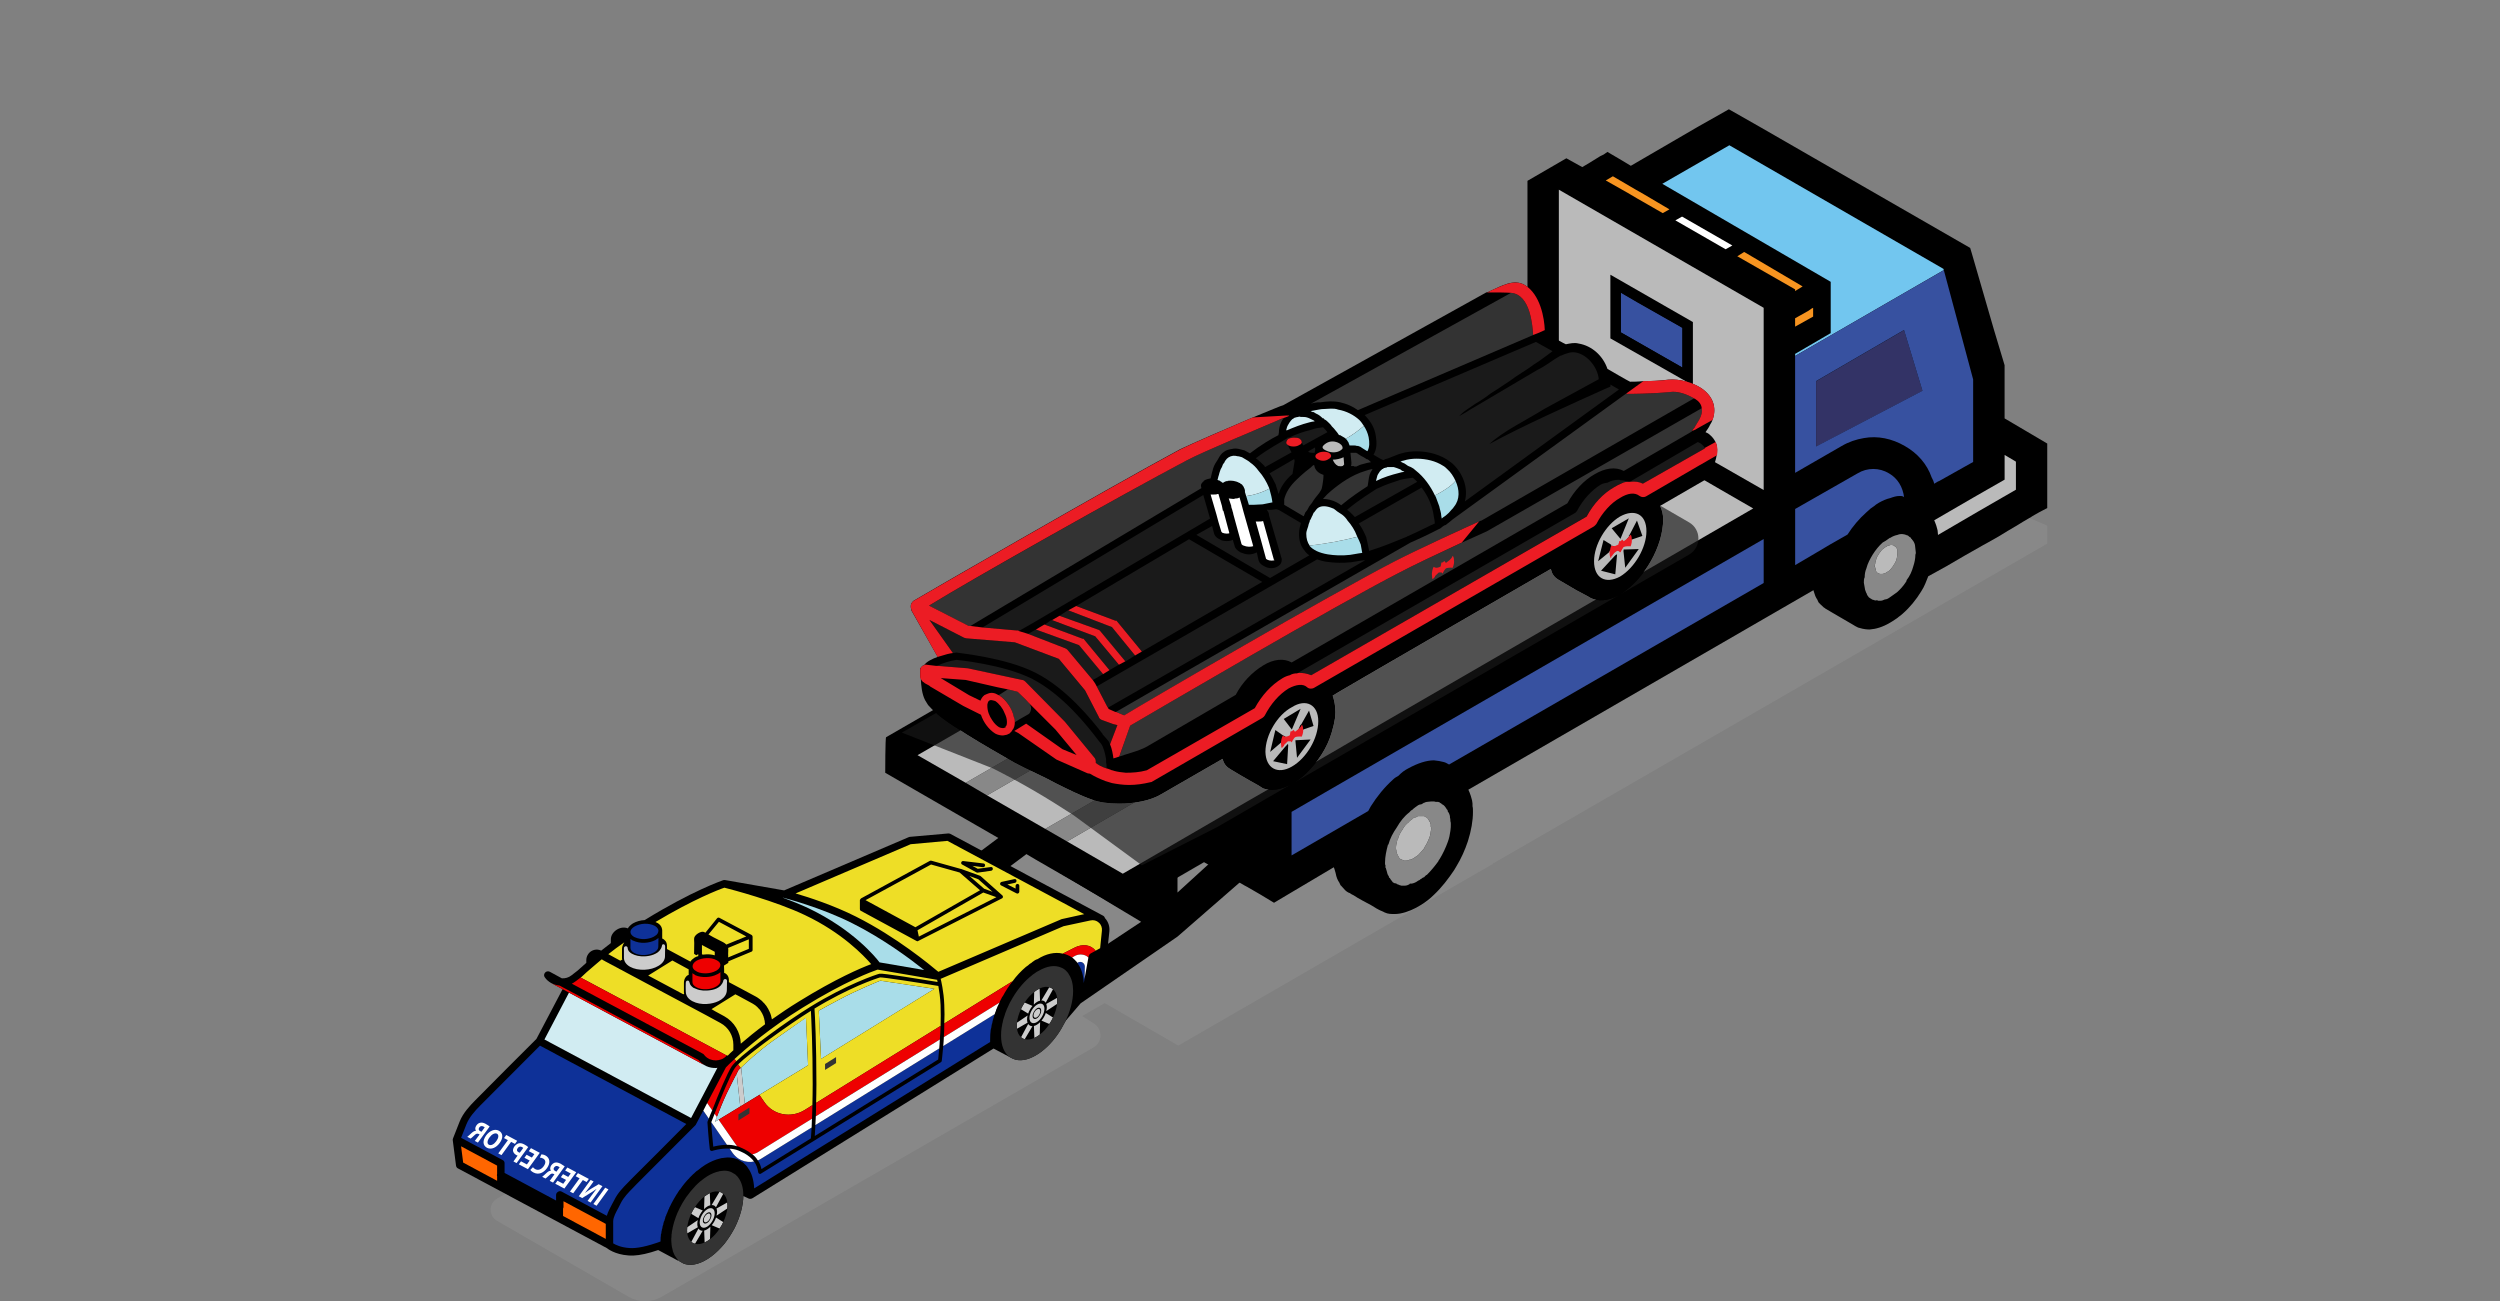 <?xml version="1.0" encoding="utf-8"?>
<!-- Generator: Adobe Illustrator 27.6.1, SVG Export Plug-In . SVG Version: 6.00 Build 0)  -->
<svg version="1.1" id="Layer_1" xmlns="http://www.w3.org/2000/svg" xmlns:xlink="http://www.w3.org/1999/xlink" x="0px" y="0px"
	 viewBox="0 0 172.91 90" style="enable-background:new 0 0 172.91 90;" xml:space="preserve">
<rect x="0" y="0" width="172.91" height="90" fill="#808080" stroke="none"/>
<style type="text/css">
	.st0{fill:#888888;}
	.st1{fill:#72C6EF;}
	.st2{fill:#F79420;}
	.st3{fill:#FFFFFF;}
	.st4{fill:#333366;}
	.st5{fill:#3751A0;}
	.st6{fill:#BABABA;}
	.st7{fill:#BC202E;}
	.st8{opacity:0.65;fill:#1A1A1A;}
	.st9{fill:#A9DDE9;}
	.st10{fill:#D1ECF2;}
	.st11{fill:#1A1A1A;}
	.st12{fill:#333333;}
	.st13{fill:#EC1C24;}
	.st14{fill:#FF6600;}
	.st15{fill:#EEDE26;}
	.st16{fill:#0E3198;}
	.st17{fill:#CCCCCC;}
	.st18{fill:#EE0000;}
	.st19{fill:none;}
</style>
<g>
	<g>
		<g>
			<path class="st0" d="M97.936,62.788l0.01,0.02l0.33-0.19l4.97-2.86l-0.01-0.02
				c0.11-0.06,0.22-0.12,0.33-0.19l1.58-0.91l36.45-21.04v-1.24
				l-1.24-0.53c-0.29,0.18-0.61,0.35-0.93,0.56
				c-0.35,0.2-0.73,0.43-1.1,0.66c-0.38,0.23-0.78,0.44-1.19,0.67
				c-0.81,0.46-1.68,0.95-2.52,1.45c-0.41,0.23-0.84,0.46-1.25,0.69
				c-0.14,0.35-0.26,0.7-0.49,1.05c-0.35,0.57-0.78,1.1-1.27,1.53
				c-0.09,0.09-0.21,0.17-0.29,0.23c-0.09,0.09-0.21,0.15-0.29,0.21
				c-0.12,0.08-0.21,0.14-0.32,0.2c-0.49,0.29-0.96,0.43-1.39,0.46
				c-0.23,0-0.44-0.03-0.64-0.09c-0.12-0.02-0.2-0.05-0.35-0.14
				c0,0-0.14-0.09-0.2-0.12c0,0-1.33-0.78-1.39-0.81
				c0,0-0.44-0.26-0.49-0.29c-0.03-0.03-0.06-0.06-0.09-0.06
				c-0.23-0.2-0.29-0.28-0.38-0.37c-0.03-0.06-0.06-0.12-0.08-0.18
				c-0.12-0.17-0.18-0.34-0.24-0.55c0-0.02-0.03-0.08-0.03-0.11
				l-2.37,1.37l-21.5,12.43c0.06,0.14,0.12,0.26,0.17,0.43
				c0.03,0.09,0.06,0.23,0.09,0.32c0.03,0.12,0.03,0.26,0.03,0.41
				c0.03,0.08,0.03,0.23,0.03,0.37c0,0.61-0.12,1.31-0.35,2.03
				c-0.2,0.6-0.46,1.19-0.79,1.73c-0.05,0.09-0.1,0.18-0.16,0.27
				c-0.41,0.61-0.85,1.19-1.4,1.71c-0.26,0.26-0.58,0.51-0.91,0.71
				C98.156,62.668,98.046,62.728,97.936,62.788z"/>
			<path class="st0" d="M63.936,62.178l17.56,10.14l5.92-3.42l10.53-6.09
				l-0.01-0.02c-0.44,0.23-0.99,0.43-1.48,0.43
				c-0.23,0-0.46,0-0.69-0.11c-0.15-0.09-0.29-0.12-0.44-0.21
				c-0.17-0.08-0.32-0.2-0.49-0.29c-0.41-0.23-0.84-0.43-1.22-0.69
				c-0.09-0.03-0.17-0.09-0.26-0.15c-0.09-0.02-0.23-0.11-0.32-0.2
				c-0.11-0.11-0.2-0.23-0.29-0.32c-0.03,0-0.03-0.03-0.11-0.2
				c-0.12-0.17-0.21-0.38-0.26-0.67c-0.03-0.08-0.06-0.2-0.09-0.31
				c-0.03-0.03-0.03-0.06-0.03-0.09l-2.93,1.74l-1.21,0.72l-0.96-0.58
				l-0.9-0.52l-0.17-0.09l-1.45-0.84c-0.05-0.03-1.14-0.65-1.33-0.76
				l-2.44,1.41l-1.05,0.6l-2.18,1.27l-0.01-0.01l-2.14-1.24
				l-3.86-2.23l-1.46-0.86h-0.03l-4.55,2.63L63.936,62.178z"/>
			<path d="M61.226,53.448c0.06,0.03,3.36,1.94,3.36,1.94l1.51,0.87
				l4.03,2.32h0.03l0.01,0.01l1.46,0.86l3.86,2.23l2.14,1.24
				l2.17-1.27l3.48-2.02c0,0,0.01,0.01,0.03,0.02
				c0.19,0.11,1.28,0.73,1.33,0.76l1.45,0.84l0.17,0.09l0.9,0.52
				l0.96,0.58l1.21-0.72l2.93-1.74c0,0.03,0,0.06,0.03,0.09
				c0.03,0.11,0.06,0.23,0.09,0.31c0.05,0.29,0.14,0.5,0.26,0.67
				c0.08,0.17,0.08,0.2,0.11,0.2c0.09,0.09,0.18,0.21,0.29,0.32
				c0.09,0.09,0.23,0.18,0.32,0.2c0.09,0.06,0.17,0.12,0.26,0.15
				c0.38,0.26,0.81,0.46,1.22,0.69c0.17,0.09,0.32,0.21,0.49,0.29
				c0.15,0.09,0.29,0.12,0.44,0.21c0.23,0.11,0.46,0.11,0.69,0.11
				c0.49,0,1.04-0.2,1.48-0.43c0.11-0.06,0.22-0.12,0.33-0.19
				c0.33-0.2,0.65-0.45,0.91-0.71c0.55-0.52,0.99-1.1,1.4-1.71
				c0.06-0.09,0.11-0.18,0.16-0.27c0.33-0.54,0.59-1.13,0.79-1.73
				c0.23-0.72,0.35-1.42,0.35-2.03c0-0.14,0-0.29-0.03-0.37
				c0-0.15,0-0.29-0.03-0.41c-0.03-0.09-0.06-0.23-0.09-0.32
				c-0.05-0.17-0.11-0.29-0.17-0.43l21.5-12.43l2.37-1.37
				c0,0.03,0.03,0.09,0.03,0.11c0.06,0.21,0.12,0.38,0.24,0.55
				c0.02,0.06,0.05,0.12,0.08,0.18c0.09,0.09,0.15,0.17,0.38,0.37
				c0.03,0,0.06,0.03,0.09,0.06c0.05,0.03,0.49,0.29,0.49,0.29
				c0.06,0.03,1.39,0.81,1.39,0.81c0.06,0.03,0.2,0.12,0.2,0.12
				c0.15,0.09,0.23,0.12,0.35,0.14c0.2,0.06,0.41,0.09,0.64,0.09
				c0.43-0.03,0.9-0.17,1.39-0.46c0.11-0.06,0.2-0.12,0.32-0.2
				c0.08-0.06,0.2-0.12,0.29-0.21c0.08-0.06,0.2-0.14,0.29-0.23
				c0.49-0.43,0.92-0.96,1.27-1.53c0.23-0.35,0.35-0.7,0.49-1.05
				c0.41-0.23,0.84-0.46,1.25-0.69c0.84-0.5,1.71-0.99,2.52-1.45
				c0.41-0.23,0.81-0.44,1.19-0.67c0.37-0.23,0.75-0.46,1.1-0.66
				c0.32-0.21,0.64-0.38,0.93-0.56c0.02,0,0.02-0.02,0.05-0.02
				c0.21-0.15,0.44-0.26,0.64-0.38l0.55-0.29v-4.46l-2.95-1.74v-3.68
				l-0.73-2.43l-1.53-5.28l-0.12-0.4l-14.51-8.35l-2.18-1.24
				l-2.14,1.21l-4.64,2.7l-0.63-0.38l-0.99-0.58l-0.26,0.18
				l-0.23,0.11l-0.76,0.47l-0.49,0.29l-1.1-0.61l-2.69,1.56v12.87
				L61.287,50.988C61.226,51.018,61.226,53.448,61.226,53.448z"/>
			<g>
				<polygon class="st0" points="72.296,57.33 73.803,58.199 114.509,34.587 114.538,34.587 
					113.06,33.747 				"/>
				<polygon class="st0" points="66.792,54.143 68.269,55.012 109.091,31.429 107.671,30.589 
					107.642,30.589 				"/>
				<polygon class="st1" points="126.59,23.056 124.157,24.476 124.157,24.621 134.442,18.681 
					134.413,18.594 119.608,10.047 114.972,12.713 126.619,19.492 126.619,23.056 				"/>
				<path class="st2" d="M124.157,22.013v0.579l1.246-0.695v-0.608l-0.116,0.058
					l-0.203,0.145L124.157,22.013z M120.158,17.725l3.998,2.289v0.116l0.521-0.319
					l-4.027-2.376h-0.029L120.158,17.725z"/>
				<polygon class="st3" points="119.815,16.979 119.351,17.24 115.875,15.241 116.338,14.98 				
					"/>
				<path class="st0" d="M132.476,38.36c0.029-0.058,0.029-0.087,0.029-0.145l-0.058-0.521
					c-0.029-0.145-0.116-0.29-0.203-0.377c0-0.029,0-0.029-0.058-0.058
					c0-0.029-0.029-0.087-0.058-0.087c-0.029-0.029-0.029-0.029-0.058-0.029
					c0,0,0-0.029-0.029-0.029l-0.029-0.029c-0.029-0.029-0.058-0.058-0.087-0.058
					h-0.029c0,0,0,0-0.029,0v-0.029h-0.029c-0.087-0.029-0.174-0.058-0.261-0.058h-0.116
					c-0.087,0-0.145,0.029-0.232,0.058c-0.145,0.029-0.319,0.087-0.492,0.203
					h-0.029l-0.29,0.203l-0.203,0.116c-0.261,0.232-0.492,0.521-0.695,0.84
					c-0.174,0.29-0.348,0.608-0.435,0.956c-0.087,0.203-0.116,0.406-0.116,0.608
					c-0.058,0.116-0.058,0.232-0.058,0.348V40.301l0.087,0.493
					c0.029,0.087,0.058,0.174,0.087,0.232l0.029,0.029
					c0,0.058,0.029,0.087,0.058,0.145c0.029,0.029,0.058,0.087,0.087,0.116
					l0.087,0.058c0,0,0,0,0.029,0.029h0.029l0.029,0.029
					c0.058,0.029,0.087,0.058,0.145,0.058c0.058,0.029,0.145,0.058,0.203,0.029
					c0.029,0,0.029,0,0.029,0h0.029l0.058,0.029h0.058c0,0,0,0,0.029,0c0,0,0,0,0.029,0h0.058
					c0.087,0,0.174-0.029,0.29-0.087c0.116,0,0.232-0.058,0.348-0.145l0.492-0.348
					c0.232-0.203,0.435-0.435,0.608-0.695c0.029-0.029,0.058-0.087,0.058-0.116
					s0-0.029,0-0.029c0.232-0.29,0.376-0.637,0.463-0.956
					C132.418,38.911,132.476,38.621,132.476,38.36z M131.231,38.302
					c0,0.116-0.029,0.261-0.058,0.377c-0.029,0.116-0.116,0.29-0.203,0.405
					c0,0.029-0.029,0.058-0.029,0.058c-0.087,0.116-0.174,0.232-0.261,0.319
					l-0.232,0.145c-0.029,0.029-0.087,0.058-0.145,0.058
					c-0.058,0.029-0.087,0.029-0.116,0.029h-0.029c-0.029,0-0.029,0-0.029,0h-0.058
					c0,0,0,0-0.029,0c0,0-0.058,0-0.087-0.029c0,0-0.029,0-0.058,0v-0.029h-0.029
					l-0.029-0.029c-0.029-0.029-0.029-0.029-0.058-0.058
					c0-0.029-0.029-0.029-0.029-0.058V39.461c0,0-0.029-0.058-0.029-0.087
					l-0.058-0.203h0v-0.029c0-0.058,0-0.087,0.029-0.145
					c0-0.087,0.029-0.174,0.058-0.261c0.029-0.174,0.116-0.29,0.203-0.434
					c0.087-0.116,0.174-0.261,0.29-0.348l0.087-0.058l0.116-0.087h0.029
					c0.058-0.058,0.145-0.087,0.203-0.087c0.058-0.029,0.058-0.029,0.116-0.029
					h0.029c0.058,0,0.087,0,0.116,0.029h0.058l0.029,0.029v0.029
					c0.029,0,0.029,0,0.029,0s0,0,0.029,0c0,0,0.029,0.029,0.029,0.058
					c0.029,0,0.029,0,0.029,0.029c0.029,0.029,0.058,0.087,0.087,0.145v0.232
					C131.231,38.273,131.231,38.273,131.231,38.302z"/>
				<path class="st0" d="M97.505,61.142V61.113h0.116c0,0,0,0,0.029,0
					c0.145-0.029,0.29-0.087,0.435-0.203c0.058-0.029,0.116-0.029,0.174-0.116
					h0.029c0.058-0.058,0.116-0.087,0.174-0.116h0.029
					c0.087-0.087,0.116-0.145,0.203-0.174c0.29-0.29,0.55-0.608,0.782-0.927
					c0.029-0.087,0.058-0.116,0.087-0.145c0.232-0.377,0.435-0.811,0.579-1.217
					c0.087-0.232,0.145-0.521,0.174-0.753c0.029-0.174,0.029-0.319,0.029-0.464
					c0-0.087,0-0.116-0.029-0.203c0-0.058,0-0.174-0.029-0.232
					c0-0.058,0-0.145-0.029-0.203c0-0.029-0.029-0.087-0.058-0.145
					c0-0.029-0.029-0.029-0.058-0.058c0-0.087-0.029-0.145-0.058-0.174
					c-0.029,0-0.029-0.029-0.029-0.029c-0.087-0.145-0.174-0.261-0.29-0.319
					c0,0,0,0-0.029,0c-0.029-0.029-0.058-0.087-0.087-0.087c0,0,0,0-0.029,0l-0.029-0.029
					c0,0,0-0.029-0.029-0.029c0,0,0,0-0.029,0c-0.029-0.029-0.058-0.029-0.087-0.029
					s-0.058,0-0.058,0c-0.029,0-0.029,0-0.058,0h-0.029
					c-0.058-0.029-0.116-0.029-0.174-0.029h-0.145c-0.116,0-0.174,0.029-0.29,0.029
					c-0.058,0-0.116,0.029-0.174,0.058c0,0,0,0-0.029,0
					c-0.058,0.029-0.116,0.087-0.203,0.116h-0.029
					c-0.058,0-0.116,0.029-0.174,0.058c-0.058,0.029-0.145,0.116-0.203,0.145
					c-0.087,0.058-0.145,0.116-0.203,0.174c-0.087,0.029-0.145,0.116-0.203,0.174
					c-0.348,0.261-0.637,0.637-0.869,1.043c-0.261,0.377-0.464,0.753-0.579,1.188
					h-0.029c-0.116,0.435-0.203,0.84-0.203,1.217v0.174h0.029v0.203l0.029,0.029
					c0.029,0.087,0.029,0.145,0.058,0.203c0.029,0.116,0.058,0.261,0.116,0.319
					c0,0.029,0.029,0.029,0.029,0.029c0,0.029,0,0.087,0.029,0.116
					c0.029,0,0.058,0.029,0.058,0.058c0.029,0.029,0.029,0.029,0.029,0.029
					c0.029,0.087,0.058,0.087,0.087,0.116v0.029h0.029v0.029
					c0.029,0.058,0.058,0.058,0.058,0.058h0.029v0.029
					c0.029,0.029,0.058,0.029,0.087,0.029h0.029c0,0,0.029,0,0.058,0.029
					c0,0,0.029,0,0.058,0v0.029c0,0,0.029,0.029,0.087,0.029
					c0.029,0,0.087,0.058,0.145,0.058c0.058,0.029,0.087,0.029,0.174,0.029h0.029
					c0,0,0.029,0,0.058,0c0,0,0,0,0.029,0C97.273,61.258,97.36,61.229,97.505,61.142z
					 M97.476,59.462c-0.087,0.058-0.145,0.058-0.203,0.058c-0.029,0-0.029,0-0.029,0
					h-0.029c-0.058,0-0.058,0-0.116,0c-0.029,0-0.058-0.029-0.058-0.029
					c-0.029,0-0.058-0.029-0.058-0.029h-0.029c0-0.029-0.029-0.029-0.029-0.029
					c-0.029,0-0.058,0-0.058,0v-0.029h-0.029c0,0,0,0-0.029-0.029v-0.029
					c-0.029,0-0.029,0-0.058-0.058c0,0,0,0,0-0.029l-0.029-0.029
					c-0.029,0-0.029-0.029-0.029-0.058c-0.029-0.029-0.058-0.116-0.087-0.174
					c0-0.029,0-0.058-0.029-0.116v-0.116h-0.028h-0.001h0.001v-0.087
					c0-0.203,0.058-0.434,0.116-0.666h0.029c0.058-0.232,0.145-0.406,0.29-0.608
					c0.116-0.232,0.29-0.434,0.463-0.55c0.029-0.058,0.058-0.087,0.116-0.116
					c0.029-0.029,0.058-0.058,0.116-0.087c0.029,0,0.058-0.058,0.087-0.087
					c0.029,0,0.058-0.029,0.087-0.029h0.029c0.058,0,0.087-0.029,0.116-0.058
					c0.029,0,0.058-0.029,0.087-0.029h0.348c0.029,0,0.029,0,0.029,0h0.029
					c0.029,0,0.029,0,0.058,0.029c0.029,0,0.029,0,0.029,0v0.029
					c0.029,0,0.029,0,0.029,0s0.029,0.029,0.058,0.029
					c0.058,0.029,0.116,0.116,0.145,0.174c0,0,0,0.029,0.029,0.029
					c0,0,0.029,0.029,0.029,0.087c0.029,0.029,0.029,0.029,0.029,0.029
					c0.029,0.029,0.029,0.058,0.029,0.087c0.029,0.029,0.029,0.058,0.029,0.087
					v0.145c0.029,0.029,0.029,0.058,0.029,0.087c0,0.087,0,0.174-0.029,0.261
					c0,0.116-0.029,0.261-0.087,0.405c-0.087,0.203-0.174,0.435-0.319,0.637
					c0,0-0.029,0.029-0.029,0.087c-0.116,0.145-0.261,0.319-0.435,0.493
					c-0.029,0-0.058,0.029-0.087,0.087h-0.029c-0.029,0-0.058,0.029-0.087,0.058
					h-0.029c-0.029,0.058-0.058,0.058-0.087,0.058
					c-0.058,0.058-0.145,0.087-0.232,0.116H97.476z"/>
				<polygon class="st4" points="125.61,26.366 125.61,30.886 132.968,27.032 131.694,22.831 
									"/>
				<polygon class="st5" points="112.103,20.231 116.362,22.665 116.362,25.417 112.103,22.984 				
					"/>
				<path class="st5" d="M130.651,32.74c0.608,0.348,0.956,0.956,1.043,1.651
					c-0.029-0.029-0.058-0.058-0.087-0.058c-0.058-0.029-0.145-0.029-0.232-0.029
					c-0.203,0-0.405,0.058-0.637,0.145c-0.261,0.058-0.521,0.174-0.782,0.319
					c-0.087,0.058-0.203,0.116-0.29,0.203c-0.087,0.058-0.203,0.145-0.29,0.203
					c-0.087,0.087-0.203,0.174-0.29,0.261c-0.492,0.435-0.956,0.985-1.304,1.536
					l-1.217,0.695l-0.927,0.55l-1.478,0.869v-3.882l4.317-2.463
					C129.144,32.334,129.984,32.334,130.651,32.74z"/>
				<path class="st5" d="M124.157,24.621v8.083l3.216-1.854
					c0.493-0.29,1.014-0.463,1.536-0.55c0.956-0.174,1.941,0.029,2.839,0.55
					c0.869,0.493,1.536,1.246,1.854,2.173c0.087,0.145,0.145,0.29,0.174,0.435
					l0.29-0.174h0.029l2.376-1.333v-5.707l-2.028-7.562L124.157,24.621z
					 M125.605,26.359l6.084-3.535l1.275,4.201l-7.359,3.853V26.359z"/>
				<path class="st6" d="M138.647,33.174v-1.709l0.782,0.464v1.941
					c-1.622,0.927-3.506,2.028-5.389,3.129c0-0.116-0.029-0.232-0.029-0.319
					c-0.029-0.116-0.058-0.232-0.087-0.319c-0.058-0.145-0.087-0.261-0.145-0.377
					l2.694-1.564L138.647,33.174z"/>
				<path class="st6" d="M129.753,38.737c0.029-0.174,0.116-0.29,0.203-0.434
					c0.087-0.116,0.174-0.261,0.29-0.348l0.087-0.058l0.116-0.087h0.029
					c0.058-0.058,0.145-0.087,0.203-0.087c0.058-0.029,0.058-0.029,0.116-0.029
					h0.029c0.058,0,0.087,0,0.116,0.029h0.058l0.029,0.029v0.029
					c0.029,0,0.029,0,0.029,0s0,0,0.029,0c0,0,0.029,0.029,0.029,0.058
					c0.029,0,0.029,0,0.029,0.029c0.029,0.029,0.058,0.087,0.087,0.145v0.232
					c0,0.029,0,0.029,0,0.058c0,0.116-0.029,0.261-0.058,0.377
					c-0.029,0.116-0.116,0.29-0.203,0.405c0,0.029-0.029,0.058-0.029,0.058
					c-0.087,0.116-0.174,0.232-0.261,0.319l-0.232,0.145
					c-0.029,0.029-0.087,0.058-0.145,0.058c-0.058,0.029-0.087,0.029-0.116,0.029
					h-0.029c-0.029,0-0.029,0-0.029,0h-0.058c0,0,0,0-0.029,0c0,0-0.058,0-0.087-0.029
					c0,0-0.029,0-0.058,0v-0.029h-0.029l-0.029-0.029
					c-0.029-0.029-0.029-0.029-0.058-0.058c0-0.029-0.029-0.029-0.029-0.058V39.461
					c0,0-0.029-0.058-0.029-0.087l-0.058-0.232c0-0.058,0-0.087,0.029-0.145
					C129.695,38.911,129.724,38.824,129.753,38.737z"/>
				<path class="st6" d="M96.694,58.013c0.058-0.232,0.145-0.406,0.29-0.608
					c0.116-0.232,0.29-0.434,0.463-0.55c0.029-0.058,0.058-0.087,0.116-0.116
					c0.029-0.029,0.058-0.058,0.116-0.087c0.029,0,0.058-0.058,0.087-0.087
					c0.029,0,0.058-0.029,0.087-0.029h0.029c0.058,0,0.087-0.029,0.116-0.058
					c0.029,0,0.058-0.029,0.087-0.029h0.348c0.029,0,0.029,0,0.029,0h0.029
					c0.029,0,0.029,0,0.058,0.029c0.029,0,0.029,0,0.029,0v0.029
					c0.029,0,0.029,0,0.029,0s0.029,0.029,0.058,0.029
					c0.058,0.029,0.116,0.116,0.145,0.174c0,0,0,0.029,0.029,0.029
					c0,0,0.029,0.029,0.029,0.087c0.029,0.029,0.029,0.029,0.029,0.029
					c0.029,0.029,0.029,0.058,0.029,0.087c0.029,0.029,0.029,0.058,0.029,0.087
					v0.145c0.029,0.029,0.029,0.058,0.029,0.087c0,0.087,0,0.174-0.029,0.261
					c0,0.116-0.029,0.261-0.087,0.405c-0.087,0.203-0.174,0.435-0.319,0.637
					c0,0-0.029,0.029-0.029,0.087c-0.116,0.145-0.261,0.319-0.435,0.493
					c-0.029,0-0.058,0.029-0.087,0.087h-0.029c-0.029,0-0.058,0.029-0.087,0.058
					h-0.029c-0.029,0.058-0.058,0.058-0.087,0.058
					c-0.058,0.058-0.145,0.087-0.232,0.116h-0.058
					c-0.087,0.058-0.145,0.058-0.203,0.058c-0.029,0-0.029,0-0.029,0h-0.029
					c-0.058,0-0.058,0-0.116,0c-0.029,0-0.058-0.029-0.058-0.029
					c-0.029,0-0.058-0.029-0.058-0.029h-0.029c0-0.029-0.029-0.029-0.029-0.029
					c-0.029,0-0.058,0-0.058,0v-0.029h-0.029c0,0,0,0-0.029-0.029v-0.029
					c-0.029,0-0.029,0-0.058-0.058c0,0,0,0,0-0.029l-0.029-0.029
					c-0.029,0-0.029-0.029-0.029-0.058c-0.029-0.029-0.058-0.116-0.087-0.174
					c0-0.029,0-0.058-0.029-0.116v-0.116h-0.029v-0.087
					c0-0.203,0.058-0.435,0.117-0.666H96.694z"/>
				<path d="M111.38,19v4.404l5.707,3.245V22.274L111.38,19z M112.104,20.246
					l1.188,0.695l3.071,1.738v2.752l-4.259-2.434V20.246z"/>
				<polygon points="110.399,26.829 110.399,26.829 110.399,26.829 				"/>
				<rect x="110.407" y="26.825" width="0" height="0.019"/>
				<polygon points="110.399,26.829 110.399,26.829 110.399,26.829 				"/>
			</g>
			<polygon class="st2" points="111.061,12.481 112.597,13.35 113.234,13.727 115.001,14.741 
				115.465,14.48 113.698,13.437 113.089,13.09 111.554,12.191 			"/>
			<polygon class="st5" points="87.157,57.398 87.157,59.368 86.752,59.136 86.359,58.909 
				86.359,57.858 			"/>
			<polygon class="st7" points="86.359,57.858 86.359,58.909 85.448,58.383 			"/>
			<path class="st6" d="M107.816,13.119v12.603l2.26,1.304l0.058-0.029l0.261-0.174
				l0.782-0.434l7.156,4.085v1.333l0.666,0.377l2.984,1.709V21.289L107.816,13.119z
				 M111.38,19l5.707,3.274v4.375l-5.707-3.245V19z"/>
			<polygon class="st6" points="108.309,29.343 108.309,30.154 114.219,33.602 114.219,32.791 			
				"/>
			<polygon class="st6" points="108.599,28.677 114.567,32.182 115.378,31.719 116.827,30.849 
				117.203,30.647 111.177,27.199 110.829,27.402 109.352,28.242 			"/>
			<polygon class="st6" points="63.46,52.231 66.792,54.143 107.642,30.589 107.585,30.56 
				107.585,28.445 108.628,27.865 107.092,27.025 105.643,27.865 			"/>
			<polygon class="st6" points="68.269,55.012 72.296,57.33 113.06,33.747 111.757,32.965 
				109.091,31.429 			"/>
			<polygon class="st6" points="73.803,58.199 77.656,60.43 86.435,55.331 88.608,54.085 
				92.461,51.854 94.634,50.579 121.259,35.166 119,33.863 117.551,33.022 
				114.683,34.703 114.654,34.674 114.538,34.587 114.509,34.587 			"/>
			<path class="st5" d="M89.33,56.152v3.013l5.302-3.071
				c0.058-0.116,0.116-0.203,0.174-0.319c0.434-0.695,0.956-1.333,1.535-1.854
				c0.116-0.116,0.261-0.203,0.377-0.261c0.116-0.116,0.203-0.203,0.319-0.29
				c0.116-0.087,0.261-0.174,0.376-0.232c0.637-0.348,1.246-0.55,1.767-0.55
				c0.261,0.029,0.463,0.058,0.666,0.116c0.145,0.029,0.261,0.116,0.377,0.174
				l21.76-12.555v-3.042L91.677,54.79L89.33,56.152z"/>
		</g>
		<g>
			<g>
				<path class="st8" d="M115.032,35.916c0-0.338-0.078-0.638-0.208-0.924l0.013-0.013
					l1.978,1.145c0.872,0.495,0.872,1.744,0,2.239l-4.699,2.707
					C113.73,40.056,115.032,37.791,115.032,35.916z M90.327,53.501
					c-0.221,0.208-0.494,0.43-0.794,0.612l22.414-12.938
					c-0.755,0.404-1.419,0.43-1.913,0.195L109.695,41.175l-0.69-0.364
					c-0.404-0.247-0.807-0.469-1.197-0.703c-0.325-0.195-0.469-0.416-0.547-0.755
					c0,0-15.099,8.734-15.086,8.76c0.169,0.481,0.221,1.028,0.169,1.523
					c-0.052,0.338-0.13,0.677-0.234,1.015
					C91.798,51.744,91.134,52.72,90.327,53.501z M62.373,50.668l6.298,2.477
					c2.031,1.028,3.65,1.982,5.55,3.219l4.755,3.484l5.194-2.637l5.063-2.929
					c-0.625,0.312-1.302,0.468-1.875,0.247l-0.325-0.208l-0.651-0.364
					c-0.403-0.221-0.794-0.469-1.197-0.703c-0.338-0.195-0.521-0.364-0.625-0.768
					l-4.243,2.447c-0.755,0.455-1.862,0.651-2.916,0.651
					c-0.716,0-1.393-0.091-1.861-0.273c-0.859-0.299-1.666-0.716-2.486-1.119
					c-0.911-0.508-1.9-0.911-2.85-1.419c-1.119-0.651-2.252-1.289-3.332-1.965
					c-0.599-0.403-1.25-0.781-1.822-1.237c-0.104-0.078-0.208-0.169-0.299-0.26
					L62.373,50.668z"/>
				<path d="M63.019,42.19l1.835,3.241c-0.378,0.143-0.755,0.312-0.95,0.586
					c-0.039,0-0.104,0.026-0.13,0.065c-0.065,0.065-0.143,0.143-0.143,0.234
					c0,0.039,0,0.039,0,0.065v0.417c0,0.039,0.026,0.065,0.052,0.104
					c0.026,0.521,0.078,1.093,0.299,1.523c0.078,0.13,0.143,0.234,0.208,0.338
					c0.169,0.195,0.364,0.39,0.56,0.547c0.091,0.091,0.195,0.182,0.299,0.26
					c0.573,0.456,1.223,0.833,1.822,1.237c1.08,0.677,2.213,1.315,3.332,1.965
					c0.95,0.508,1.939,0.911,2.85,1.419c0.82,0.404,1.627,0.82,2.486,1.119
					c0.468,0.182,1.145,0.273,1.861,0.273c1.054,0,2.161-0.195,2.916-0.651
					l4.243-2.447c0.104,0.404,0.286,0.573,0.625,0.768
					c0.404,0.234,0.794,0.482,1.197,0.703l0.651,0.364l0.325,0.208
					c0.573,0.221,1.25,0.065,1.875-0.247c0.104-0.052,0.195-0.104,0.299-0.169
					c0.299-0.182,0.573-0.403,0.794-0.612c0.807-0.781,1.471-1.757,1.783-2.85
					c0.104-0.338,0.182-0.677,0.234-1.015c0.052-0.495,0-1.041-0.169-1.523
					c-0.013-0.026,15.086-8.76,15.086-8.76c0.078,0.338,0.221,0.56,0.547,0.755
					c0.39,0.234,0.794,0.456,1.197,0.703l0.69,0.364l0.339,0.195
					c0.494,0.234,1.158,0.208,1.913-0.195c0.026-0.013,0.052-0.026,0.078-0.039
					c0.026-0.013,0.065-0.039,0.091-0.065c1.614-1.015,2.916-3.28,2.916-5.154
					c0-0.338-0.078-0.638-0.208-0.924l0.013-0.013l2.968-1.718l0.078-0.039
					c0.208-0.273,0.417-0.547,0.547-0.846c0.169-0.299,0.26-0.612,0.299-0.885
					c0.052-0.273,0.052-0.508-0.013-0.755c-0.039-0.065-0.039-0.13-0.065-0.169
					c-0.104-0.195-0.208-0.338-0.378-0.482c-0.091-0.091-0.208-0.156-0.312-0.195
					c0.104-0.156,0.247-0.338,0.312-0.508c0.065-0.104,0.143-0.234,0.169-0.338
					c0.312-0.846,0.039-1.627-0.742-2.174c-0.651-0.43-1.523-0.677-2.317-0.612
					c-0.573,0.078-1.21,0.104-1.731,0.104c-0.39,0.039-0.742,0.039-0.911,0.039
					c-0.039,0-1.562-0.885-1.562-0.885c-0.299-0.885-1.054-1.601-2.005-1.757
					c-0.299-0.078-0.599,0-0.872,0.052c-0.039,0-1.133-0.612-1.133-0.612
					l-0.299-0.156c0-0.078,0-0.143-0.039-0.208
					c-0.013-0.82-0.3-2.473-1.38-3.124c-0.742-0.443-1.601,0.065-2.304,0.378
					c-0.078,0.039-0.235,0.13-0.338,0.13c-0.013,0-14.058,7.81-14.058,7.81
					c-0.078,0-0.95,0.377-2.109,0.846c-1.757,0.742-4.178,1.796-5.024,2.2
					c-4.92,2.642-18.327,10.4-18.431,10.478
					c-0.13,0.104-0.195,0.247-0.195,0.364c0,0.078,0,0.182,0.065,0.234
					L63.019,42.19z"/>
				<path class="st6" d="M87.522,52.006c0.031,1.14,0.844,1.578,1.827,1.015
					c1.015-0.578,1.828-1.952,1.828-3.14c0-1.14-0.844-1.593-1.828-0.968
					C88.365,49.429,87.522,50.819,87.522,52.006z M90.849,50.21l-0.718,0.25v0.031
					h-0.093l-0.078,0.047l-0.203,0.031v-0.031c0,0,0.047-0.047,0.047-0.078
					l0.125-0.297l0.078-0.078l0.531-0.937L90.849,50.21z M89.599,51.194h0.109
					l0.937-0.047l-0.937,1.265l-0.109-1.14V51.194z M89.349,50.46l-0.562-0.734
					l1.171-0.703L89.349,50.46z M88.053,52.647l0.812-0.968l0.219-0.234v0.063
					h0.016l-0.078,1.343L88.053,52.647z M87.85,52.006l0.359-1.515l0.531,0.375
					l0.078,0.031l0.078,0.047l0.047,0.078l-0.25,0.25l-0.078,0.078
					L87.85,52.006z"/>
				<path class="st6" d="M110.251,38.817c0,1.187,0.812,1.593,1.796,1.062
					c1.015-0.609,1.827-1.999,1.827-3.14c0-1.171-0.812-1.577-1.827-1.015
					C111.063,36.302,110.251,37.677,110.251,38.817z M111.438,37.755h0.031
					c0,0,0,0,0.047,0c0,0,0.031,0,0.047,0c0.016,0.016,0.016,0.016,0.031,0.016
					c0.016,0,0.016,0,0.016,0c0.016,0.016,0.031,0.031,0.031,0.031l0.031,0.047
					l-0.031,0.031l-0.25,0.203h-0.047c0,0,0,0,0,0.047h-0.031v0.047l-0.781,0.64
					l0.375-1.468l0.531,0.328v0.047C111.438,37.723,111.438,37.723,111.438,37.755z
					 M113.594,37.068l-0.734,0.25h-0.078l-0.078,0.031l-0.203,0.047l0.031-0.125
					l0.047-0.031c0,0,0-0.047,0.031-0.047c0.047-0.047,0.047-0.047,0.047-0.047
					c0-0.031,0-0.031,0-0.031V37.099c0.016,0,0.016,0,0.016,0s0-0.016-0.016-0.047
					v-0.016h0.047v-0.047l0.031-0.047l0.484-0.937L113.594,37.068z M112.282,38.083
					l0.016-0.016v-0.063h0.109l0.937-0.031l-0.937,1.296L112.282,38.083z
					 M111.469,36.536l1.187-0.687l-0.578,1.421L111.469,36.536z M110.735,39.473
					l0.937-1.015l0.047-0.047l0.125-0.078l-0.125,1.39L110.735,39.473z"/>
				<path class="st6" d="M92.927,31.624l0.034,0.441c0.034,0.068-0.034,0.102-0.102,0.17
					h-0.034c-0.068,0.034-0.17,0-0.271,0c-0.204-0.102-0.305-0.272-0.373-0.441
					C92.418,31.793,92.724,31.725,92.927,31.624z M91.841,31.216
					c0.271,0.102,0.645,0.102,0.882-0.068c0.102-0.068,0.136-0.102,0.136-0.17
					c0-0.17-0.17-0.305-0.339-0.373c-0.034,0-0.068-0.034-0.102-0.034
					c-0.339-0.102-0.645,0-0.882,0.238C91.332,31.013,91.671,31.148,91.841,31.216z"/>
				<path class="st3" d="M83.933,34.203c0.102,0,0.204,0,0.272-0.034c0.034,0,0.034,0,0.034,0
					h0.034l0.238,0.815l0.068,0.339h0.034l0.136,0.509l0.271,1.018c0,0,0,0,0,0.034
					c-0.068,0.034-0.305,0.034-0.475-0.034c-0.034-0.034-0.068-0.068-0.068-0.068
					c-0.068-0.204-0.136-0.441-0.204-0.679c-0.034-0.17-0.102-0.339-0.136-0.509
					c-0.136-0.475-0.271-0.95-0.407-1.392H83.933z M84.985,34.475
					c0.034,0.068,0.034,0.136,0.068,0.204c0.034,0.102,0.068,0.204,0.102,0.305
					c0,0.102,0.034,0.17,0.068,0.271s0.034,0.17,0.068,0.238
					c0,0.034,0,0.034,0,0.034c0.204,0.747,0.407,1.459,0.577,2.104
					c0,0,0.034,0.068,0.136,0.102c0.237,0.102,0.543,0.102,0.679,0.034
					c-0.034-0.034-0.034-0.068-0.034-0.102l-0.645-2.274l-0.136-0.509l-0.136-0.475
					c-0.068,0.034-0.136,0.068-0.237,0.068c-0.034,0-0.102,0-0.136,0.034
					c-0.034,0-0.034,0-0.068,0C85.189,34.508,85.087,34.475,84.985,34.475z
					 M86.852,36.07c0.237,0.848,0.509,1.799,0.713,2.579
					c0,0,0.034,0.034,0.102,0.068c0.136,0.068,0.373,0.068,0.475,0.034
					c0-0.034,0-0.034-0.034-0.034l-0.747-2.681
					c-0.102,0.034-0.204,0.034-0.305,0.034c-0.034,0-0.068,0-0.068,0H86.852z"/>
				<path class="st9" d="M87.802,33.83c0.102,0.339,0.17,0.645,0.204,0.916l-0.679,0.136
					c-0.034,0-0.645,0.034-0.645,0.034h-0.305l-0.185-0.602
					c0.554-0.078,1.09-0.241,1.599-0.518L87.802,33.83z M93.076,30.347
					c0.018,0.018,0.036,0.036,0.054,0.054c0.034,0.034,0.068,0.068,0.068,0.102
					c0.068,0.068,0.102,0.17,0.102,0.204l0.034,0.068c0,0,0,0,0,0.034h0.238
					c0.102,0,0.204,0,0.272,0.034h0.102c0.034,0,0.034,0.034,0.034,0.034h0.068
					l0.204,0.136l0.271,0.17h0.034l0.034,0.034V31.182
					c0.136-0.272,0.136-0.577,0.068-0.95c-0.064-0.298-0.178-0.54-0.328-0.773
					C93.939,29.8,93.521,30.096,93.076,30.347z M93.876,37.127
					c-1.117,0.293-2.2,0.479-3.299,0.608c0.006,0.009,0.003,0.023,0.009,0.031
					c0.238,0.272,0.645,0.475,1.256,0.577c0.441,0.068,0.95,0.102,1.527,0.034
					c0.068,0,0.543-0.102,0.848-0.136c-0.034-0.204-0.068-0.407-0.102-0.577
					C94.055,37.485,93.965,37.306,93.876,37.127z M100.671,33.26
					c-0.315,0.376-0.839,0.7-1.424,1.009c0.017,0.035,0.045,0.068,0.06,0.103
					c0.068,0.204,0.17,0.441,0.238,0.645c0.034,0.204,0.136,0.441,0.136,0.645
					c0,0.068,0.034,0.136,0.034,0.204c0.068-0.068,0.17-0.136,0.272-0.204
					c0.17-0.136,0.271-0.237,0.407-0.407c0.068-0.068,0.136-0.136,0.17-0.204
					C100.988,34.538,100.945,33.856,100.671,33.26z"/>
				<path class="st10" d="M95.269,32.879c0.034-0.068,0.068-0.136,0.102-0.17
					c0.068-0.136,0.136-0.17,0.238-0.271h0.034l0.034-0.034
					c0,0,0.034,0,0.034-0.034h0.034l0.136-0.034h0.034
					c0.034-0.034,0.034-0.034,0.068-0.034h0.407
					c0.136,0.034,0.305,0.102,0.475,0.17c0.034,0.034,0.068,0.068,0.136,0.102
					c0.034,0,0.102,0.034,0.136,0.068c-0.136,0-0.272,0.034-0.373,0.068
					c-0.543,0.136-1.086,0.305-1.561,0.543h-0.034
					C95.201,33.117,95.235,32.981,95.269,32.879z M86.105,34.033l0.086,0.28
					c0.554-0.078,1.09-0.241,1.599-0.518l-0.022-0.067
					c-0.17-0.407-0.407-0.815-0.713-1.154c-0.17-0.238-0.373-0.441-0.577-0.577
					c-0.102-0.102-0.238-0.17-0.577-0.373c-0.136-0.034-0.204-0.068-0.305-0.068
					c-0.102-0.034-0.204-0.034-0.306-0.034c-0.238,0.034-0.407,0.136-0.543,0.339
					c0,0-0.068,0.102-0.068,0.136c0,0-0.068,0.068-0.102,0.136
					c-0.034,0.068-0.034,0.136-0.102,0.238c-0.034,0.068-0.068,0.102-0.102,0.238
					c-0.034,0.068-0.034,0.136-0.068,0.238c-0.034,0.068-0.034,0.136-0.068,0.238
					c0,0,0,0.034-0.034,0.102c0.034,0,0.034,0.034,0.068,0.034
					c0.068,0,0.102,0.034,0.136,0.068c0.034,0,0.068,0.034,0.102,0.068
					l0.034,0.034c0.034,0,0.034-0.034,0.068,0l0.034-0.034
					c0.068-0.034,0.102-0.068,0.17-0.068c0.034-0.034,0.034-0.034,0.068,0
					l0.034-0.034c0.238-0.034,0.543,0,0.781,0.136c0.034,0,0.102,0.034,0.102,0.068
					c0.068,0.034,0.102,0.034,0.136,0.102c0.034,0.034,0.102,0.136,0.102,0.17
					c0,0.034,0.034,0.034,0.034,0.068c0.034,0.068,0.034,0.136,0.034,0.17
					C86.105,33.999,86.105,33.999,86.105,34.033z M88.956,29.757
					c0.034,0,0.034,0,0.068,0c0.475-0.204,0.984-0.407,1.527-0.543
					c0.136-0.034,0.271-0.068,0.373-0.068c0,0-0.034-0.068-0.068-0.068
					l-0.204-0.102c-0.204-0.102-0.339-0.136-0.475-0.136
					c-0.136,0-0.271,0-0.339-0.034l-0.034,0.034c-0.102,0-0.204,0.034-0.305,0.068
					l-0.068,0.068h-0.034c-0.068,0.068-0.136,0.136-0.204,0.238
					c-0.034,0.068-0.068,0.102-0.102,0.17
					C89.024,29.485,88.99,29.621,88.956,29.757z M93.076,30.347
					c0.445-0.252,0.862-0.548,1.254-0.888c-0.09-0.139-0.178-0.276-0.317-0.415
					c-0.373-0.34-0.882-0.611-1.459-0.713c-0.17-0.068-0.34-0.068-0.509-0.068
					c-0.204,0-0.407,0.034-0.645,0.034l-0.204,0.034
					c-0.17,0.034-0.339,0.068-0.543,0.102c0.034,0.034,0.102,0.034,0.136,0.068
					h0.034c0,0,0,0,0.034,0c0.068,0.034,0.136,0.102,0.238,0.136
					c0.136,0.068,0.271,0.17,0.407,0.305c0.034-0.034,0.068,0,0.102,0.068
					c0.102,0.034,0.204,0.136,0.306,0.238c0.034,0.034,0.034,0.034,0.068,0.068
					c0.034,0.034,0.102,0.102,0.136,0.17c0.102,0.102,0.204,0.204,0.272,0.305
					c0.068,0.068,0.136,0.17,0.204,0.272l0.034,0.034h0.068
					c0.034,0.034,0.068,0.034,0.17,0.102c0.068,0.034,0.17,0.102,0.17,0.102
					C93.045,30.316,93.061,30.332,93.076,30.347z M90.348,36.918
					c0,0.327,0.073,0.586,0.229,0.817c1.099-0.129,2.183-0.315,3.299-0.608
					c-0.012-0.024-0.02-0.049-0.032-0.073c-0.136-0.373-0.373-0.747-0.645-1.052
					c-0.102-0.17-0.238-0.306-0.373-0.407c-0.136-0.102-0.339-0.204-0.441-0.306
					c-0.034-0.034-0.102-0.068-0.136-0.102c-0.238-0.102-0.679-0.272-1.018-0.102
					c-0.136,0.068-0.204,0.17-0.306,0.306c0,0.034-0.034,0.034-0.068,0.068
					c0,0.034,0,0.034-0.034,0.068c0,0.034-0.034,0.068-0.034,0.102
					c-0.068,0.102-0.102,0.237-0.17,0.339c-0.034,0.034-0.034,0.034-0.034,0.068
					v0.034c-0.034,0.068-0.034,0.102-0.068,0.17
					C90.483,36.477,90.348,36.681,90.348,36.918z M97.916,32.54
					c0.579,0.451,1.025,1.087,1.331,1.729c0.585-0.309,1.109-0.633,1.424-1.009
					c-0.142-0.309-0.327-0.602-0.583-0.822c-0.068-0.068-0.17-0.17-0.305-0.238
					c-0.475-0.306-1.12-0.475-1.799-0.475c-0.305,0-0.611,0.034-0.916,0.136
					c-0.068,0-0.102,0.034-0.204,0.068c0.034,0.034,0.102,0.034,0.136,0.068
					c0.102,0.034,0.17,0.068,0.305,0.17c0.068,0.068,0.204,0.102,0.272,0.136
					C97.713,32.37,97.815,32.438,97.916,32.54z"/>
				<path class="st11" d="M73.279,42.591l2.718,0.984l0.059,0.035l1.769,2.132h0.035
					l0.644-0.41l-1.593-1.968l-3.022-1.148h-0.035L73.279,42.591z M72.26,43.2
					l2.612,0.984h0.07l1.792,2.167l0.644-0.375l-1.628-1.968l-2.987-1.113h-0.07
					L72.26,43.2z M74.439,41.911l2.706,1.019h0.07l1.769,2.132l8.317-4.815
					l-5.061-2.952L74.439,41.911z M67.949,43.399l2.378,0.211h0.105l0.035,0.035
					l1.183-0.68l12.043-7.099l-0.468-1.628L67.949,43.399z M77.215,42.93l1.769,2.132
					l8.317-4.815l-5.061-2.952l-7.802,4.615l2.706,1.019H77.215z M72.694,42.896
					l-0.434,0.304l2.612,0.984h0.07l1.792,2.167l0.644-0.375l-1.628-1.968
					l-2.987-1.113H72.694z M76.055,43.61l1.769,2.132h0.035l0.644-0.41
					l-1.593-1.968l-3.022-1.148h-0.035l-0.574,0.375l2.718,0.984L76.055,43.61z
					 M74.439,41.911l2.706,1.019h0.07l1.769,2.132l8.317-4.815l-5.061-2.952
					L74.439,41.911z M72.26,43.2l2.612,0.984h0.07l1.792,2.167l0.644-0.375
					l-1.628-1.968l-2.987-1.113h-0.07L72.26,43.2z M73.279,42.591l2.718,0.984
					l0.059,0.035l1.769,2.132h0.035l0.644-0.41l-1.593-1.968l-3.022-1.148h-0.035
					L73.279,42.591z M74.439,41.911l2.706,1.019h0.07l1.769,2.132l8.317-4.815
					l-5.061-2.952L74.439,41.911z M82.745,36.991l5.096,2.987l2.718-1.57
					c-0.141-0.094-0.246-0.199-0.34-0.34c-0.269-0.305-0.375-0.703-0.375-1.148
					c0-0.269,0.07-0.504,0.129-0.75l-1.488-0.879c0,0-0.141-0.07-0.234-0.07
					c0,0-0.586,0.105-0.644,0c0.035,0.035,0.035,0.035,0.035,0.07v0.035h0.023
					c0.035,0.035,0.035,0.07,0.07,0.129c0.035,0.07,0.035,0.105,0.035,0.176
					l0.879,3.022c0,0.035,0,0.07,0,0.07c0,0.164-0.059,0.305-0.199,0.398
					c-0.129,0.106-0.305,0.176-0.504,0.176c-0.176,0-0.34-0.035-0.515-0.141
					c-0.199-0.094-0.305-0.199-0.375-0.375c-0.035-0.164-0.094-0.375-0.129-0.574
					c-0.14,0.07-0.34,0.14-0.551,0.14c-0.199,0-0.398-0.07-0.574-0.14
					c-0.234-0.141-0.375-0.269-0.41-0.445l-0.129-0.433
					c-0.106,0.07-0.246,0.094-0.41,0.094c-0.164,0-0.375-0.023-0.504-0.129
					c-0.246-0.106-0.34-0.27-0.375-0.375l-0.14-0.539L82.745,36.991z
					 M75.856,47.476l0.75,1.464h0.035l17.783-10.192
					c-0.199,0-0.504,0.07-0.984,0.14C93.135,38.924,92.866,38.924,92.62,38.924
					c-0.305,0-0.609-0.035-0.879-0.07c-0.234-0.035-0.469-0.105-0.644-0.164
					L75.856,47.476z M94.998,31.45c0.14,0.07,0.375,0.246,0.679,0.375
					c0.035,0,0.07-0.035,0.129-0.07c0.176-0.035,0.316-0.094,0.48-0.164
					c0.199-0.07,0.41-0.176,0.644-0.234c0.34-0.106,0.714-0.141,1.054-0.141
					c0.539,0,1.359,0.106,2.109,0.574c0.094,0.07,0.234,0.176,0.363,0.269
					c0.715,0.656,1.125,1.699,0.855,2.624l10.66-7.743l-0.586-0.34v0.141
					l-0.234,0.094c-2.413,1.09-5.834,2.613-8.142,3.878
					c0.949-0.89,2.577-1.663,3.831-2.448l3.737-2.038
					c-0.07-0.773-0.714-1.628-1.499-1.828c-0.375-0.106-0.738,0.035-1.113,0.199
					h-0.035c-0.551,0.305-1.019,0.714-1.593,0.984l-4.721,2.788l-0.199,0.129
					l-0.246,0.14l-0.235,0.129c0.035-0.059,0.106-0.094,0.164-0.164
					c0.14-0.14,0.445-0.34,0.89-0.644c0.234-0.141,0.504-0.305,0.75-0.48
					c0.199-0.164,0.504-0.375,0.843-0.574c0.27-0.164,0.539-0.375,0.809-0.539
					c0.281-0.211,0.586-0.41,0.855-0.586c0.199-0.129,0.375-0.234,0.468-0.305
					c0.246-0.164,0.375-0.269,0.375-0.269c0.41-0.234,0.855-0.609,1.288-0.914
					l-1.148-0.644l-11.843,5.061c0.41,0.433,0.68,0.843,0.773,1.453
					C95.232,30.642,95.232,31.075,94.998,31.45z M73.279,42.591l2.718,0.984
					l0.059,0.035l1.769,2.132h0.035l0.644-0.41l-1.593-1.968l-3.022-1.148h-0.035
					L73.279,42.591z M72.26,43.2l2.612,0.984h0.07l1.792,2.167l0.644-0.375
					l-1.628-1.968l-2.987-1.113h-0.07L72.26,43.2z M71.1,43.844l2.554,0.984
					c0.059,0.035,0.129,0.07,0.164,0.105l1.769,2.097l0.715-0.41l-1.664-2.003
					l-2.987-1.078L71.1,43.844z M86.856,31.696
					c0.199,0.129,0.398,0.34,0.609,0.539v0.035l0.035,0.035l1.828-1.019
					c-0.106-0.211-0.234-0.41-0.269-0.515c-0.035-0.035-0.035-0.035-0.07-0.059
					v-0.035h-0.035c0-0.105,0.035-0.211,0.141-0.305
					c0.234-0.14,0.574-0.14,0.773-0.035c0.07,0.059,0.141,0.094,0.141,0.164
					c0,0.035,0.035,0.035,0.035,0.07v0.035c0.035,0.07,0.035,0.129,0.105,0.199
					l1.663-0.914c-0.07-0.106-0.176-0.199-0.304-0.34
					c-0.281,0.035-0.551,0.07-0.82,0.176c-0.539,0.129-1.054,0.305-1.523,0.539
					h-0.106l-0.07,0.07C88.684,30.537,87.735,31.017,86.856,31.696z M90.488,31.216
					c0,0.035,0.035,0.07,0.059,0.07c0.14,0.035,0.281,0.035,0.375,0.035
					l0.035-0.176c0.035-0.035,0-0.035,0-0.07v-0.129L90.488,31.216z M93.171,35.258
					c0.199,0.129,0.328,0.304,0.539,0.504l4.311-2.437
					c-0.105-0.106-0.211-0.211-0.305-0.281c-0.269,0.035-0.586,0.07-0.855,0.141
					c-0.539,0.176-1.054,0.34-1.523,0.574l-0.106,0.035
					C94.928,34.004,94.014,34.543,93.171,35.258z M93.979,36.206
					c0.199,0.27,0.375,0.609,0.515,0.949c0.023,0.141,0.059,0.234,0.094,0.41
					c0.035,0.164,0.07,0.339,0.106,0.539c0.984-0.305,1.862-0.68,2.612-0.984
					l0.035-0.035h0.035c0.914-0.41,1.593-0.773,1.863-0.879
					c0-0.14-0.035-0.305-0.07-0.48c-0.094-0.738-0.398-1.417-0.844-2.003
					L93.979,36.206z M87.805,32.739c0.164,0.246,0.305,0.516,0.434,0.785
					l0.035,0.14c0.07,0.164,0.106,0.34,0.141,0.469c0,0,0,0,0.035,0
					c0.129-0.469,0.469-0.949,0.949-1.359v-0.035
					c0.035-0.234,0.106-0.574,0.14-0.843c0-0.035,0-0.105-0.035-0.141L87.805,32.739
					z M64.821,46.047l2.109,0.176l3.772,0.808c0.094,0,0.164,0.07,0.199,0.106
					l2.753,2.776l2.027,2.484c0.07,0.07,0.106,0.164,0.106,0.269v0.106
					c0.176,0.129,0.41,0.269,0.75,0.375c0-0.141,0-0.281-0.035-0.41v-0.035
					c0-0.035,0-0.035,0-0.07v-0.129c-0.07-0.41-0.176-0.82-0.34-1.054
					l-0.199-0.246c-0.715-0.949-2.448-3.151-4.557-4.241
					c-2.003-1.019-5.26-1.324-5.26-1.324
					C65.712,45.707,65.231,45.848,64.821,46.047z M71.1,43.844l2.554,0.984
					c0.059,0.035,0.129,0.07,0.164,0.105l1.769,2.097l0.715-0.41l-1.664-2.003
					l-2.987-1.078L71.1,43.844z M75.587,47.031l0.715-0.41l-1.664-2.003
					l-2.987-1.078l-0.551,0.305l2.554,0.984c0.059,0.035,0.129,0.07,0.164,0.105
					L75.587,47.031z M64.282,42.872l1.628,2.296c0.105,0,0.176-0.035,0.234-0.035
					c0.141,0.035,3.397,0.34,5.471,1.394c2.132,1.078,3.866,3.221,4.65,4.241
					v0.035c0.059,0.035,0.059,0.07,0.094,0.094l0.211,0.246
					c0.094,0.094,0.164,0.199,0.199,0.34l0.515-1.324l-0.281-0.07l-0.808-0.305
					c-0.106-0.035-0.176-0.106-0.199-0.211l-0.96-1.828l-1.792-2.167l-3.058-1.16
					l-3.327-0.269c-0.07,0-0.129-0.035-0.164-0.035L64.282,42.872z M71.1,43.844
					l2.554,0.984c0.059,0.035,0.129,0.07,0.164,0.105l1.769,2.097l0.715-0.41
					l-1.664-2.003l-2.987-1.078L71.1,43.844z M89.783,46.531v0.012
					c0.316-0.023,0.621,0.035,0.914,0.164l19.026-10.981
					c0.48-0.879,1.16-1.593,1.91-2.027c0.164-0.106,0.363-0.211,0.539-0.281
					c0.14-0.059,0.305-0.094,0.445-0.094c-0.211-0.07-0.375-0.106-0.551-0.106
					c-0.035-0.035-0.07-0.035-0.094-0.035c-0.316,0-0.551,0.07-0.785,0.199
					c-0.14,0.035-0.304,0.035-0.48,0.141c-0.609,0.375-1.218,1.019-1.628,1.804
					c-0.035,0.059-0.094,0.129-0.164,0.164L89.783,46.531z M112.722,33.325
					c0.34-0.035,0.644,0,0.914,0.129l4.276-2.437v-0.035
					c-0.106-0.176-0.235-0.305-0.48-0.41L112.722,33.325z"/>
				<path class="st12" d="M78.164,50.188c1.629-0.95,14.187-8.315,18.565-10.555
					c0.95-0.509,2.919-1.426,4.378-2.104c0.984-0.441,1.731-0.781,1.731-0.781
					l14.866-8.519c0.034,0.238,0,0.475-0.17,0.781
					c-0.102,0.204-0.237,0.373-0.339,0.577c-0.068,0.068-0.136,0.136-0.17,0.237
					l-0.034,0.034l-4.684,2.715c-0.577-0.305-1.29-0.204-2.036,0.238
					c-0.713,0.407-1.392,1.12-1.867,2.002L89.337,45.819
					c-0.543-0.306-1.256-0.238-1.968,0.204c-0.781,0.475-1.459,1.188-1.901,2.036
					l-6.048,3.521c0,0-0.272,0.204-1.154,0.475
					c-0.305,0.102-0.577,0.17-0.848,0.271L78.164,50.188z M69.068,48.084h0.034
					c0.475,0.305,0.916,0.916,1.018,1.527c0.068,0.102,0.068,0.204,0.068,0.305
					v0.034l0.271-0.17l0.713-0.407c0.17-0.204,0.204-0.509,0-0.747l-0.272-0.271
					l-0.509-0.509l-0.679-0.17L69.068,48.084z M93.47,31.997
					c0,0.068,0,0.17-0.034,0.238h0.17c0.034,0,0.034,0,0.068,0.034h0.068
					c0.034,0,0.034,0,0.034,0h0.034c0.136-0.068,0.272-0.136,0.441-0.17
					c0.204-0.068,0.407-0.102,0.577-0.136c-0.102-0.068-0.136-0.136-0.204-0.17
					c0,0-0.034-0.034-0.068-0.034c-0.034,0-0.034,0-0.034,0l-0.102-0.068l-0.102-0.068
					l-0.204-0.102l-0.034-0.034l-0.068-0.034l-0.034-0.034h-0.034l-0.068-0.068
					h-0.034L93.81,31.318c-0.034,0-0.034,0-0.102,0h-0.305L93.47,31.997z
					 M88.821,34.542v0.373c0,0,1.154,0.679,1.324,0.781c0.034,0,0.034,0,0.034,0
					c0-0.034,0.034-0.068,0.068-0.17c0-0.034,0.034-0.102,0.102-0.17
					c0.102-0.102,0.136-0.238,0.204-0.339c0.102-0.136,0.204-0.237,0.271-0.373
					c0.17-0.272,0.407-0.475,0.543-0.747c0.068-0.102,0.068-0.238,0.102-0.373
					c0.034-0.204,0.068-0.441,0.068-0.679c-0.102-0.034-0.17-0.068-0.238-0.102
					c-0.238-0.136-0.373-0.339-0.407-0.577c-0.068,0-0.102,0.034-0.238,0.17
					c-0.543,0.407-0.95,0.815-0.95,0.815
					C89.194,33.626,88.922,34.101,88.821,34.542z M91.502,34.508
					c0.305,0,0.611,0.068,0.95,0.238c0.102,0.068,0.204,0.102,0.305,0.204
					c0.645-0.543,1.358-1.018,1.833-1.324l0.034-0.204
					c0.034-0.271,0.068-0.543,0.17-0.747c0.068-0.102,0.102-0.17,0.136-0.237
					c-0.17,0.034-0.339,0.068-0.509,0.136c-0.916,0.272-1.731,0.848-2.376,1.392
					C91.875,34.101,91.705,34.271,91.502,34.508z M64.252,41.893l2.749,1.409h0.102
					l15.986-9.537v-0.034c-0.034-0.102-0.034-0.17,0-0.272
					c0.034-0.034,0.034-0.034,0.034-0.034c0.034-0.068,0.102-0.136,0.136-0.136
					v-0.034c0.136-0.102,0.306-0.136,0.475-0.17
					c0.034-0.17,0.068-0.306,0.102-0.441c0.034-0.068,0.034-0.136,0.068-0.238
					c0.068-0.238,0.204-0.441,0.34-0.645c0.102-0.204,0.237-0.407,0.407-0.509
					c0.17-0.136,0.373-0.17,0.577-0.204c0.136-0.034,0.272-0.034,0.441,0
					c0.136,0.034,0.272,0.068,0.407,0.102c0.102,0.068,0.204,0.102,0.373,0.204
					c0.747-0.577,1.493-1.018,1.969-1.256l0.034-0.17
					c0-0.272,0.068-0.543,0.17-0.747c0.034-0.102,0.102-0.17,0.17-0.272H88.756
					c-1.29,0.577-5.6,2.342-6.72,2.953
					C77.76,34.138,66.865,40.264,64.252,41.893z M90.657,27.927
					c0.17-0.068,0.306-0.068,0.475-0.102h0.204c0.441-0.068,0.882-0.102,1.358,0
					c0.441,0.102,0.848,0.271,1.222,0.543l12.116-5.193
					c-0.034-0.577-0.17-2.817-1.527-2.919L90.657,27.927z M77.183,49.241
					l0.577,0.237c1.629-0.984,14.221-8.349,18.599-10.589
					c1.46-0.781,5.227-2.511,5.939-2.817c0.068-0.034,0.136-0.068,0.17-0.068
					l14.696-8.451c-0.509-0.306-1.154-0.509-1.663-0.441
					c-1.29,0.136-2.851,0.136-2.919,0.136c-0.034,0-0.068,0-0.102-0.034
					l-11.981,8.689c-0.068,0.068-0.136,0.102-0.204,0.17
					c-0.102,0.068-0.204,0.17-0.306,0.238c-0.034,0-0.068,0.034-0.102,0.034
					c-0.068,0.034-0.136,0.102-0.272,0.204c-0.034,0-0.815,0.441-2.07,0.984
					C97.547,37.532,78.201,48.63,77.183,49.241z"/>
				<path class="st13" d="M71.648,43.54l2.981,1.08l1.666,2.005l0.442-0.273l-1.796-2.174
					H74.876l-2.616-0.976h-0.039L71.648,43.54z M72.767,42.889l2.981,1.12
					l1.64,1.965l0.443-0.234l-1.77-2.135l-0.065-0.039l-2.72-0.976
					L72.767,42.889z M73.887,42.212l3.02,1.159l1.601,1.965l0.469-0.273
					l-1.757-2.135h-0.078l-2.707-1.015L73.887,42.212z M74.941,44.178H74.876
					l-2.616-0.976h-0.039l-0.573,0.338l2.981,1.08l1.666,2.005l0.442-0.273
					L74.941,44.178z M73.275,42.59l-0.507,0.299l2.981,1.12l1.64,1.965
					l0.443-0.234l-1.77-2.135l-0.065-0.039L73.275,42.59z M63.057,42.16
					l-0.026,0.039l1.822,3.241c0.078-0.039,0.143-0.039,0.208-0.065
					c0.312-0.104,0.612-0.182,0.846-0.208l-1.627-2.291l2.408,1.237
					c0.039,0,0.104,0.039,0.169,0.039l3.332,0.273l3.046,1.145l1.809,2.174
					l0.95,1.835c0.026,0.104,0.104,0.169,0.195,0.208l0.82,0.299l0.274,0.065
					l-0.508,1.328c0.13,0.299,0.195,0.677,0.234,0.976
					c0.13-0.026,0.274-0.091,0.404-0.13l0.755-2.135
					c1.627-0.95,14.187-8.317,18.561-10.556c0.95-0.507,2.916-1.432,4.374-2.108
					l1.197-1.458c-0.716,0.312-4.491,2.044-5.948,2.812
					c-4.374,2.252-16.973,9.606-18.6,10.595l-0.56-0.234h-0.013
					c-0.039,0-0.039,0-0.039,0l-0.468-0.208l-0.039-0.104h-0.026l-0.755-1.458
					l-0.104-0.195l-0.169-0.247l-1.757-2.096c-0.039-0.039-0.104-0.078-0.169-0.104
					l-2.551-0.989l-0.638-0.195l-0.039-0.039h-0.104l-2.369-0.208l-0.846-0.104
					h-0.104l-2.746-1.406c2.603-1.627,13.498-7.758,17.78-10.022
					c1.12-0.612,5.428-2.382,6.716-2.955h0.039l0.13-0.169l-2.278,0.13
					c-1.757,0.755-4.165,1.796-5.011,2.213c-4.933,2.642-18.327,10.4-18.431,10.465
					c-0.143,0.104-0.208,0.235-0.208,0.378
					C62.992,41.991,62.992,42.095,63.057,42.16z M72.767,42.889l2.981,1.12
					l1.64,1.965l0.443-0.234l-1.77-2.135l-0.065-0.039l-2.72-0.976
					L72.767,42.889z M71.648,43.54l2.981,1.08l1.666,2.005l0.442-0.273
					l-1.796-2.174H74.876l-2.616-0.976h-0.039L71.648,43.54z M88.79,28.91
					c0.208-0.065,0.338-0.13,0.338-0.13l0.039-0.039h-0.208
					c-0.039,0-0.039,0-0.039,0L88.79,28.91z M102.808,20.228h1.627
					c0.039,0,0.039,0,0.065,0.026c1.367,0.104,1.497,2.343,1.536,2.916l0.338-0.13
					l0.469-0.208c-0.026-0.807-0.299-2.473-1.393-3.124
					c-0.742-0.429-1.588,0.078-2.304,0.377
					C103.082,20.124,102.913,20.228,102.808,20.228z M103.759,20.228
					c0.364,0.013,0.716,0.013,0.742,0.026c-0.026-0.026-0.026-0.026-0.065-0.026
					H103.759z M112.479,27.218c0.026,0.026,0.065,0.026,0.104,0.026
					c0.065,0,1.627,0,2.916-0.13c0.508-0.078,1.146,0.13,1.666,0.442
					c0.026,0,0.026,0.026,0.065,0.026c0.273,0.169,0.443,0.378,0.469,0.651
					c0.039,0.234,0,0.469-0.169,0.781c-0.104,0.195-0.234,0.364-0.338,0.573
					c-0.065,0.065-0.117,0.117-0.156,0.221l0.221-0.091l0.104-0.065l1.093-0.612
					c0.299-0.846,0.026-1.627-0.755-2.174c-0.638-0.429-1.523-0.677-2.304-0.599
					c-0.573,0.065-1.224,0.091-1.731,0.091L112.479,27.218z M69.539,50.269v0.026h0.026
					c0-0.013-0.013-0.026-0.013-0.026S69.552,50.269,69.539,50.269z M69.578,50.295
					v0.013l0.013-0.013H69.578z M69.539,50.256v0.039h0.039V50.269h-0.026v-0.013H69.539
					z M69.539,50.256v0.039h0.039V50.269h-0.026v-0.013H69.539z M69.578,50.295v0.013
					l0.013-0.013H69.578z M69.539,50.269v0.026h0.026c0-0.013-0.013-0.026-0.013-0.026
					S69.552,50.269,69.539,50.269z M69.539,50.269v0.026h0.026
					c0-0.013-0.013-0.026-0.013-0.026S69.552,50.269,69.539,50.269z M69.513,50.321
					h0.026v-0.013C69.526,50.321,69.513,50.321,69.513,50.321z M69.539,50.295h0.026
					v0.013h0.013l0.013-0.013h-0.013V50.269h-0.026v-0.013h-0.013V50.295z
					 M63.643,46.326c0,0.026,0,0.026,0,0.065v0.403c0,0.091,0.013,0.156,0.078,0.221
					c0.039,0.052,0.052,0.104,0.104,0.13c0.013,0.026,0.013,0.026,0.039,0.026
					c0.065,0.065,0.143,0.117,0.208,0.143c0.104,0.052,0.208,0.104,0.273,0.169
					l0.026,0.026h0.013l2.239,1.315l1.224,0.612
					c0.169,0.521,0.547,1.028,0.989,1.302c0.169,0.091,0.364,0.13,0.534,0.13
					c0.065,0,0.169-0.039,0.208-0.039l0.065-0.013l0.104-0.052
					c0.013,0,0.013-0.013,0.039-0.013v-0.013h0.026l0.039-0.026v-0.013
					c0.065-0.052,0.13-0.117,0.169-0.208c0.104-0.104,0.169-0.299,0.169-0.534
					v-0.039c0-0.104,0-0.208-0.065-0.313c-0.104-0.599-0.547-1.211-1.028-1.523
					h-0.026c-0.273-0.169-0.507-0.208-0.755-0.104L68.224,48.018h-0.039v0.013
					l-0.039,0.026h-0.026l-0.039,0.026c-0.13,0.104-0.195,0.208-0.273,0.378
					l-0.781-0.378l-1.965-1.184l1.731,0.13l2.213,0.508l0.703,0.143l0.677,0.169
					l0.521,0.508l0.261,0.273l0.611,0.612l1.224,1.223l1.458,1.757l-0.976-0.403
					l-2.512-1.77l-0.82,0.508l0.274,0.143l2.642,1.835l2.148,0.95
					c0.026,0,0.104,0.026,0.169,0.026c0.274,0.169,0.612,0.338,1.054,0.508
					c0.169,0.039,0.299,0.104,0.469,0.143c0.338,0.065,0.742,0.13,1.184,0.13
					c0.482,0,0.95-0.065,1.497-0.195c0.065,0,0.104-0.039,0.104-0.039l7.614-4.401
					c0.091-0.065,0.13-0.104,0.169-0.169c0.404-0.781,0.976-1.458,1.653-1.874
					c0.521-0.273,0.989-0.338,1.263-0.091c0.13,0.13,0.338,0.13,0.469,0.065
					l19.382-11.18c0.065-0.065,0.13-0.104,0.169-0.169
					c0.404-0.781,1.015-1.458,1.627-1.796c0.547-0.338,1.015-0.403,1.354-0.143
					c0.143,0.104,0.312,0.104,0.442,0.039l3.736-2.174c0,0,0.013-0.013,0.052-0.026
					c0.234-0.143,1.132-0.651,1.132-0.651c0.039-0.273,0.039-0.507-0.026-0.742
					c-0.039-0.078-0.039-0.143-0.078-0.169l-0.742,0.404v0.039l-4.282,2.434
					c-0.247-0.13-0.56-0.169-0.872-0.13h-0.078c-0.026,0-0.026,0-0.065,0
					c-0.13,0-0.299,0.026-0.442,0.104c-0.169,0.065-0.365,0.169-0.534,0.273
					c-0.755,0.429-1.432,1.145-1.9,2.03L90.69,46.702
					c-0.286-0.117-0.586-0.182-0.911-0.156c-0.013,0-0.052,0.026-0.065,0.026
					c-0.169,0-0.338,0.026-0.507,0.13c-0.169,0.039-0.338,0.104-0.508,0.208
					c-0.781,0.469-1.432,1.185-1.913,2.07l-7.471,4.296
					c-0.507,0.143-1.015,0.169-1.419,0.169h-0.039
					c-0.299-0.026-0.573-0.065-0.807-0.13c-0.039-0.026-0.091-0.026-0.13-0.039
					h-0.013c-0.104-0.039-0.169-0.065-0.273-0.104c-0.026,0-0.065-0.026-0.104-0.026
					c-0.338-0.104-0.573-0.247-0.742-0.378v-0.104c0-0.104-0.039-0.208-0.104-0.273
					l-2.03-2.473l-2.747-2.786c-0.039-0.026-0.104-0.104-0.208-0.104l-3.762-0.807
					l-2.109-0.169h-0.104l-0.651-0.078c-0.065-0.026-0.091,0-0.169,0.039
					c-0.026,0-0.091,0.039-0.13,0.065C63.708,46.143,63.643,46.221,63.643,46.326z
					 M68.29,48.733c0.026-0.143,0.065-0.247,0.13-0.273
					c0.039-0.039,0.104-0.039,0.143-0.039c0.065,0,0.169,0.039,0.273,0.065
					c0.26,0.169,0.507,0.482,0.638,0.82c0.104,0.208,0.169,0.403,0.169,0.612
					c0,0.117,0,0.26-0.091,0.338h-0.013v0.039h0.026v0.013l-0.026,0.013v-0.013
					c-0.013,0.013-0.026,0.013-0.026,0.013c-0.104,0.065-0.273,0.039-0.417-0.026
					c-0.169-0.104-0.338-0.273-0.469-0.482c-0.208-0.299-0.338-0.638-0.338-0.989
					V48.733z M69.565,50.295v0.013h0.013l0.013-0.013H69.565z M69.539,50.256v0.039
					h0.026c0-0.013-0.013-0.026-0.013-0.026v-0.013H69.539z M69.513,50.321h0.026
					v-0.013C69.526,50.321,69.513,50.321,69.513,50.321z M69.539,50.269v0.026h0.026
					c0-0.013-0.013-0.026-0.013-0.026S69.552,50.269,69.539,50.269z M69.578,50.295
					v0.013l0.013-0.013H69.578z M69.539,50.256v0.039h0.039V50.269h-0.026v-0.013H69.539
					z M69.578,50.295v0.013l0.013-0.013H69.578z M69.539,50.256v0.039h0.039V50.269
					h-0.026v-0.013H69.539z M69.539,50.256v0.039h0.039V50.269h-0.026v-0.013H69.539z
					 M69.578,50.295v0.013l0.013-0.013H69.578z M69.539,50.269v0.026h0.026
					c0-0.013-0.013-0.026-0.013-0.026S69.552,50.269,69.539,50.269z M69.513,50.321
					h0.026v-0.013C69.526,50.321,69.513,50.321,69.513,50.321z M69.552,50.269
					c0,0,0.013,0.013,0.013,0.026v0.013h0.013l0.013-0.013h-0.013V50.269H69.552z
					 M69.539,50.256v0.013c0.013,0,0.013,0,0.013,0v-0.013H69.539z M69.513,50.321h0.026
					v-0.013C69.526,50.321,69.513,50.321,69.513,50.321z M69.552,50.269
					c0,0,0.013,0.013,0.013,0.026v0.013h0.013l0.013-0.013h-0.013V50.269H69.552z
					 M69.539,50.256v0.013c0.013,0,0.013,0,0.013,0v-0.013H69.539z M91.133,31.76
					c0.235,0.143,0.547,0.143,0.742,0c0.247-0.13,0.247-0.3,0.039-0.443
					c-0.208-0.104-0.573-0.104-0.781,0.039
					C90.925,31.461,90.925,31.656,91.133,31.76z M88.959,30.667h0.026v0.039
					c0.039,0.039,0.039,0.039,0.078,0.065c0.026,0,0.026,0.039,0.065,0.039
					c0.195,0.104,0.547,0.104,0.742-0.039c0.104-0.026,0.143-0.104,0.169-0.169
					v-0.026c0-0.039-0.026-0.039-0.026-0.078c0-0.065-0.078-0.091-0.143-0.169
					c-0.195-0.091-0.547-0.091-0.781,0.039
					C88.985,30.472,88.959,30.576,88.959,30.667z M88.725,50.882
					c0,0,0.063,0.047,0.156,0.063h0.015c0.094,0,0.188-0.016,0.313-0.094
					l0.047-0.265l0.109-0.016l0.093-0.094h0.016v0.031l0.016,0.016l0.031,0.016
					l0.031,0.063c0,0,0.016,0,0.047-0.016h0.016
					c0.047-0.047,0.078-0.078,0.172-0.141c0.094-0.078,0.219-0.203,0.25-0.328
					c0,0,0.093,0.078,0.093,0.328c0.016,0.125,0,0.281-0.093,0.5
					c0,0-0.312-0.031-0.469,0.047c-0.078,0.062-0.203,0.281-0.219,0.344
					c0,0.016,0,0.016,0,0.016h-0.015c0-0.016,0-0.016,0-0.016v-0.016h-0.016
					l-0.031-0.031c0-0.016,0-0.016-0.015-0.016h-0.125c-0.016,0-0.047-0.016-0.063,0
					c-0.016,0-0.016,0.016-0.031,0.016c0,0,0,0-0.031,0.031c0,0,0,0-0.016,0.016
					c0,0,0,0-0.016,0.016c0,0,0,0-0.031,0.031c-0.015,0-0.031,0.031-0.063,0.062
					c-0.047,0.031-0.093,0.078-0.093,0.141l-0.016,0.016
					c-0.063,0.047-0.094,0.078-0.109,0.125c0,0,0,0-0.016,0.016v-0.016
					c-0.031-0.016-0.031-0.016-0.031-0.047c-0.016-0.016-0.016-0.063-0.016-0.094
					c-0.016-0.063-0.016-0.141-0.016-0.25v-0.016
					C88.631,51.007,88.725,50.882,88.725,50.882z M99.161,39.205
					c0,0,0.063,0.047,0.156,0.063h0.015c0.094,0,0.188-0.016,0.313-0.094l0.047-0.265
					l0.109-0.016l0.093-0.094h0.016v0.031l0.016,0.016l0.031,0.016l0.031,0.063
					c0,0,0.016,0,0.047-0.016h0.016c0.047-0.047,0.078-0.078,0.172-0.141
					c0.094-0.078,0.219-0.203,0.25-0.328c0,0,0.093,0.078,0.093,0.328
					c0.016,0.125,0,0.281-0.093,0.5c0,0-0.312-0.031-0.469,0.047
					c-0.078,0.062-0.203,0.281-0.219,0.344c0,0.016,0,0.016,0,0.016h-0.015
					c0-0.016,0-0.016,0-0.016v-0.016H99.755l-0.031-0.031c0-0.016,0-0.016-0.015-0.016
					h-0.125c-0.016,0-0.047-0.016-0.063,0c-0.016,0-0.016,0.016-0.031,0.016
					c0,0,0,0-0.031,0.031c0,0,0,0-0.016,0.016c0,0,0,0-0.016,0.016c0,0,0,0-0.031,0.031
					c-0.015,0-0.031,0.031-0.063,0.062c-0.047,0.031-0.093,0.078-0.093,0.141
					l-0.016,0.016c-0.063,0.047-0.094,0.078-0.109,0.125c0,0,0,0-0.016,0.016v-0.016
					c-0.031-0.016-0.031-0.016-0.031-0.047c-0.016-0.016-0.016-0.063-0.016-0.094
					c-0.016-0.063-0.016-0.141-0.016-0.25v-0.016
					C99.067,39.33,99.161,39.205,99.161,39.205z M111.36,38.067
					c0.016-0.172,0.063-0.281,0.079-0.312h0.031c0,0,0,0,0.031,0
					c0.016,0,0.063,0.016,0.094,0.016c0.047,0,0.078-0.016,0.125-0.016
					c0.016,0,0.047,0,0.062-0.031c0.047,0,0.078-0.016,0.141-0.063h0.016v-0.062
					l0.031-0.047l0.016-0.125h0.125v-0.031h0.016l0.078-0.078l0.063,0.078
					l0.031,0.031v0.016c0,0,0,0,0.016-0.016c0.016,0,0.016-0.031,0.031-0.031
					c0.031,0,0.031,0,0.031-0.016c0.031-0.016,0.094-0.063,0.156-0.125
					l0.031-0.016c0.016-0.016,0.031-0.047,0.047-0.062
					c0.031-0.016,0.031-0.016,0.031-0.047c0.016-0.015,0.031-0.015,0.031-0.031
					c0.063-0.047,0.094-0.078,0.109-0.125c0,0,0.078,0.078,0.078,0.328
					c0.016,0.125,0,0.281-0.078,0.484c0,0-0.328-0.031-0.469,0.047
					c-0.047,0.016-0.063,0.063-0.078,0.094c0,0.031-0.031,0.031-0.031,0.031
					c-0.015,0.016-0.031,0.062-0.031,0.094l-0.031,0.016
					c-0.031,0.063-0.047,0.125-0.047,0.125s-0.031-0.016-0.047,0h-0.016
					l-0.031-0.031c-0.016-0.031-0.031-0.047-0.078-0.047
					c-0.016-0.016-0.016-0.016-0.031-0.016c0,0-0.031,0-0.047,0.016h-0.015
					c-0.063,0.047-0.125,0.078-0.188,0.141c-0.016,0-0.016,0-0.016,0.016v0.031
					c-0.031,0-0.031,0-0.031,0s0,0,0,0.016c0,0-0.016,0-0.016,0.016
					c-0.016,0.031-0.047,0.047-0.063,0.094c0,0-0.016,0-0.016,0.016
					c-0.031,0-0.031,0.016-0.031,0.016l-0.016,0.031c0,0.016,0,0.016,0,0.016
					c-0.015,0.016-0.015,0.016-0.015,0.031v0.031h-0.016c0,0,0,0,0,0.016
					c-0.031,0.016-0.031,0.016-0.031,0.016s0-0.016,0-0.031
					c-0.031-0.063-0.078-0.187-0.062-0.406c0-0.031,0-0.031,0-0.047
					C111.329,38.098,111.36,38.067,111.36,38.067z"/>
			</g>
		</g>
	</g>
	<g>
		<path class="st0" d="M34.377,84.438l9.106,5.258c0.702,0.405,1.567,0.405,2.269,0
			l29.881-17.25c0.626-0.361,0.646-1.258,0.037-1.647l-9.649-6.167l-31.644,18.268
			C33.785,83.241,33.785,84.096,34.377,84.438z"/>
		
			<rect x="70.307" y="69.232" transform="matrix(0.866 -0.5 0.5 0.866 -25.046 46.392)" class="st0" width="7.48" height="1.4"/>
		<path d="M69.793,57.399l0.489-0.365c0.735,0.462,1.462,0.938,2.217,1.367
			c0.772,0.438,1.565,0.753,2.396,1.054c0.88,0.32,1.604,0.821,2.354,1.371
			c0.603,0.442,1.196,0.815,1.928,0.682l0.204,0.12v-0.171
			c0.024-0.007,0.046-0.009,0.07-0.018c0.536-0.185,0.392-0.958-0.07-0.99
			v-0.433c0.077-0.04,0.156-0.077,0.233-0.119
			c0.068-0.037,0.132-0.078,0.198-0.12c0.017-0.011,0.037-0.022,0.057-0.033
			c0.017-0.004,0.035-0.008,0.052-0.011c0.143-0.025,0.244-0.125,0.303-0.248
			h1.216v2.246l6.167-5.626c0.169,0.512,0.343,1.02,0.435,1.558
			c0.071,0.414,0.113,0.832,0.138,1.251L81.44,64.78l-6.698,4.613l-2.003,2.336
			l-4.489,0.147l-1.357-3.628l3.973-0.077l2.261-0.571l5.799-3.844l-7.867-4.733
			l-0.101,0.075l-5.344,4.004c-0.021-0.029-0.031-0.063-0.055-0.091
			c-0.428-0.506-0.968-0.925-1.509-1.315L69.793,57.399z"/>
		<g>
			<path d="M76.73,64.4c0,0.01,0,0.01,0,0.01l-0.144,1.344
				c-0.01,0.083-0.062,0.157-0.134,0.201l-0.669,0.378l-0.257,1.442l-0.082,0.467
				c-0.02,0.073-0.062,0.136-0.134,0.181l-0.319,0.199l-0.165,0.099
				c-0.082,0.045-0.186,0.049-0.268,0.001l-0.34-0.192
				c0,0.69-0.216,1.461-0.566,2.166c-0.309,0.62-0.71,1.193-1.184,1.656
				c-0.237,0.226-0.484,0.432-0.741,0.587c-0.638,0.398-1.225,0.484-1.668,0.286
				l-0.134-0.066l-1.205-0.639l-16.69,10.361c-0.093,0.045-0.196,0.049-0.278,0.001
				l-0.34-0.161c-0.01,0.68-0.226,1.441-0.566,2.134
				c-0.031,0.063-0.052,0.115-0.082,0.158c-0.185,0.348-0.412,0.686-0.649,0.995
				c-0.072,0.075-0.134,0.15-0.196,0.224c-0.309,0.343-0.638,0.634-0.999,0.856
				c-0.638,0.398-1.225,0.484-1.658,0.296l-0.257-0.144
				c-0.031-0.019-0.052-0.06-0.082-0.089l-0.01,0.052l-1.39-0.745
				c-0.68,0.235-1.256,0.362-1.72,0.381c-0.113,0.005-0.226-0.001-0.33-0.007
				c-0.957-0.063-1.472-0.484-1.493-0.503L31.664,80.806
				c-0.072-0.038-0.113-0.108-0.124-0.19l-0.226-1.761
				c0-0.041,0-0.082,0.021-0.124l0.453-1.152c0.237-0.597,0.69-1.079,1.081-1.477
				c1.41-1.429,2.821-2.837,4.232-4.245l1.812-3.443l-0.803-0.429
				c-0.165-0.096-0.319-0.223-0.432-0.394c-0.072-0.09-0.062-0.224,0.021-0.32
				c0.082-0.096,0.206-0.112,0.319-0.065l0.844,0.459
				c0.237,0.011,0.464-0.05,0.659-0.203l0.422-0.327
				c0.175-0.162,0.371-0.335,0.608-0.54v-0.185c0-0.257,0.134-0.49,0.34-0.622
				c0.216-0.133,0.474-0.143,0.69-0.039c0.216-0.174,0.432-0.337,0.669-0.522
				v-0.268c0-0.247,0.155-0.501,0.422-0.666c0.257-0.155,0.535-0.177,0.752-0.083
				c0.062-0.106,0.165-0.223,0.35-0.344c0.237-0.133,0.525-0.218,0.803-0.229
				l0.01-0c3.295-2.033,5.354-2.727,5.436-2.762
				c0.041-0.012,0.093-0.014,0.134-0.006l4.077,0.714l8.607-3.678
				c0.021-0.011,0.052-0.023,0.072-0.024l2.667-0.236
				c0.051-0.002,0.103,0.006,0.144,0.025l10.584,5.67
				c0.062,0.039,0.103,0.099,0.124,0.17C76.647,63.744,76.761,64.069,76.73,64.4
				z"/>
			<path class="st10" d="M49.62,73.851l-1.03,1.969l-0.278,0.527l-0.515,0.979
				l-10.142-5.431l1.699-3.243l9.503,5.088c0.206,0.094,0.443,0.136,0.68,0.126
				C49.569,73.863,49.589,73.862,49.62,73.851z"/>
			<path class="st14" d="M34.382,80.619v0.577c-0.021,0.052-0.021,0.104,0,0.154v0.319
				l-2.348-1.26l-0.144-1.127L34.382,80.619z M38.974,83.082v0.381
				c0,0.052-0.01,0.093-0.031,0.125v0.515l2.955,1.585v-1.04L38.974,83.082z"/>
			<path class="st9" d="M55.746,70.38c0,0-0.988,0.68-2.307,1.621
				c-0.453,0.318-0.958,0.74-1.38,1.098c-0.134,0.119-0.247,0.227-0.36,0.324
				c-0.179,0.168-0.328,0.305-0.439,0.41l0.255,2.505l1.008-0.613l3.223-1.958
				l0.144-0.089L55.746,70.38z"/>
			<path class="st9" d="M50.269,75.605c-0.216,0.452-0.525,1.206-0.69,1.645
				c-0.072,0.178-0.113,0.303-0.134,0.345l0.257-0.155l1.496-0.909l-0.246-2.285
				C50.784,74.571,50.487,75.151,50.269,75.605z"/>
			<path class="st9" d="M60.833,66.562l3.089,0.529c-0.988-0.782-2.842-2.166-4.963-3.23
				c-2.182-1.102-4.695-1.748-4.767-1.766l-0.062-0.008
				c0.618,0.221,1.236,0.473,1.781,0.728C58.99,64.282,60.565,66.203,60.833,66.562z
				"/>
			<path class="st9" d="M60.884,67.827c0,0-1.637,0.656-2.873,1.326
				c-0.607,0.324-1.05,0.559-1.38,0.748l0.154,3.34l7.846-4.851L60.884,67.827z
				"/>
			<path class="st15" d="M42.897,66.443L42.073,65.994c0.34-0.272,0.71-0.545,1.122-0.83
				c-0.02,0.021-0.041,0.043-0.051,0.074c-0.082,0.127-0.124,0.273-0.124,0.417
				v0.597c0,0.041,0,0.072,0.021,0.113l-0.134,0.078L42.897,66.443z M45.79,64.262
				l0.011,0.072v0.577c0.093,0.037,0.175,0.106,0.237,0.186
				c0.072,0.1,0.093,0.223,0.093,0.346v0.196l1.617,0.869
				c0.072-0.106,0.165-0.192,0.299-0.28c0.082-0.045,0.165-0.079,0.257-0.103
				c-0.01-0.01-0.01-0.03-0.01-0.041v-0.093l-0.134,0.078
				c-0.072-0.038-0.154-0.097-0.154-0.097c0-0.206,0.01-0.546,0.01-0.752
				c0-0.123-0.021-0.246,0-0.36c0.052-0.208,0.391-0.428,0.607-0.417
				c0.052,0.008,0.103,0.027,0.155,0.066l0.01-0l0.803-0.991
				c0.041-0.053,0.113-0.067,0.165-0.038l2.224,1.183l0.01,0.01
				c0.011,0.01,0.021,0.009,0.031,0.04c0.021-0.001,0.031,0.019,0.021,0.051
				l0.01,0.01v0.937c0,0.051-0.041,0.105-0.093,0.117
				c-0.34,0.148-0.721,0.298-1.102,0.458l-0.484,0.206v0.103l-0.299,0.188v0.01
				c0,0.031,0.01,0.236,0.01,0.298v0.196c0.072,0.018,0.144,0.066,0.185,0.116
				c0.093,0.089,0.144,0.241,0.144,0.375v0.154l0.844,0.448l1.03,0.554
				c0.072,0.038,0.144,0.087,0.206,0.135c0.01-0,0.021,0.009,0.041,0.029
				c0.113,0.078,0.206,0.166,0.288,0.266c0.01-0,0.021,0.009,0.031,0.029
				c0.031,0.03,0.062,0.059,0.082,0.1c0.01-0,0.01,0.01,0.021,0.02
				c0.02,0.03,0.041,0.05,0.062,0.08c0.011,0.02,0.031,0.04,0.041,0.07
				c0.031,0.04,0.062,0.09,0.082,0.131c0.01,0.01,0.01,0.02,0.01,0.03
				c0.031,0.05,0.052,0.09,0.072,0.141c0.082,0.171,0.134,0.355,0.165,0.539
				c0.566-0.395,1.184-0.822,1.874-1.242c2.533-1.569,4.273-2.311,4.993-2.579
				c-0.525-0.606-2.028-2.18-4.582-3.39c-2.059-0.984-5.086-1.773-5.57-1.897
				c-0.36,0.118-2.142,0.801-4.767,2.373C45.564,63.859,45.749,64.016,45.79,64.262
				z M47.324,68.738c-0.021-0.04-0.021-0.071-0.021-0.113v-0.659
				c0-0.278,0.175-0.502,0.329-0.539v-0.381l-1.122-0.612l-0.01,0l-1.668,1.038
				l2.43,1.298L47.324,68.738z M49.445,69.935l0.649,0.353
				c0.69,0.383,1.122,1.106,1.143,1.898c0.453-0.39,1.009-0.846,1.668-1.337
				c0.01-0.021,0.01-0.031,0-0.051c0.01-0.021,0-0.052-0.01-0.072
				c0.01-0.031,0-0.072-0.01-0.103c0-0.031,0-0.062-0.021-0.092
				c0-0.052-0.01-0.092-0.031-0.133c-0.01-0.071-0.041-0.142-0.072-0.203
				c-0.021-0.061-0.051-0.111-0.082-0.161c-0.041-0.081-0.093-0.151-0.144-0.22
				c-0.01-0.01-0.02-0.02-0.031-0.03c-0.01-0.01-0.021-0.02-0.031-0.03
				c-0.062-0.08-0.134-0.149-0.216-0.207c-0.011-0.01-0.021-0.02-0.031-0.03
				c-0.01,0-0.021-0.009-0.021-0.009c-0.041-0.029-0.093-0.058-0.134-0.087
				c-0.01-0.01-0.031-0.019-0.052-0.029l-1.019-0.554l-0.01,0l-0.123-0.067
				l-0.01,0l-1.647,1.027l0.021,0.009L49.445,69.935z M49.826,70.753
				l-1.019-0.554l-5.56-2.968l-0.031-0.019l-0.144-0.076l-0.031-0.019l-0.072-0.038
				l-0.134-0.066l-0.01-0.01l-0.01,0l-0.041-0.029l-0.113-0.057
				l-0.134-0.077l-0.01,0l-0.082-0.048l-0.062-0.028l-0.031-0.019l-0.021-0.009
				l-0.031-0.019l-0.113-0.057L42.073,66.601L42.011,66.573l-0.01-0.01l-0.113-0.057
				l-0.082-0.048l-0.093-0.048l-0.072-0.049l-0.041,0.002
				c-0.196,0.163-0.36,0.304-0.535,0.455c-0.371,0.304-0.669,0.584-0.896,0.8
				l10.049,5.363l0.01-0c0,0,0.01-0,0.01,0.01
				c0.031,0.009,0.062,0.018,0.103,0.016c0.103-0.118,0.237-0.237,0.381-0.366
				v-0.381C50.722,71.632,50.382,71.049,49.826,70.753z M59.206,63.398
				c-1.544-0.779-3.254-1.335-4.18-1.605l7.959-3.404l2.543-0.231l9.462,5.069
				l-1.565,0.344l-8.525,3.644C64.364,66.764,62.006,64.804,59.206,63.398z
				 M69.172,61.104c-0.01,0.052,0.02,0.112,0.062,0.131l1.071,0.552
				c0.021,0.009,0.041,0.019,0.062,0.018c0.031-0.001,0.052-0.012,0.072-0.024
				c0.041-0.022,0.062-0.064,0.062-0.116v-0.402c0-0.072-0.062-0.131-0.134-0.128
				c-0.062,0.003-0.124,0.067-0.124,0.139v0.185l-0.566-0.285l0.525-0.115
				c0.072-0.013,0.113-0.087,0.103-0.159c-0.01-0.072-0.072-0.11-0.144-0.097
				l-0.886,0.192C69.224,61.009,69.183,61.052,69.172,61.104z M66.485,59.642
				c-0.021,0.052,0,0.124,0.062,0.152l0.988,0.545
				c0.01,0.01,0.041,0.019,0.062,0.018l0.01-0l0.947-0.133
				c0.072-0.013,0.123-0.077,0.113-0.149c0-0.072-0.072-0.121-0.134-0.108
				l-0.906,0.121l-0.371-0.201l0.731,0.093c0.072,0.007,0.134-0.047,0.144-0.119
				c0.01-0.062-0.031-0.133-0.103-0.14l-1.4-0.167
				C66.567,59.546,66.506,59.579,66.485,59.642z M59.473,62.882
				c0,0.051,0.021,0.092,0.062,0.111l3.861,2.092
				c0.021,0.009,0.041,0.019,0.062,0.018c0.021-0.001,0.041-0.012,0.052-0.023
				l5.786-2.941c0,0,0-0.01,0.01-0.011c0.01-0.011,0.021-0.011,0.031-0.012
				c0.021-0.032,0.031-0.063,0.031-0.094c0-0.041-0.021-0.071-0.041-0.091
				l-1.493-1.327c-0.01-0.01-0.031-0.019-0.041-0.029l-1.308-0.47l-0.01,0
				l-2.049-0.573c-0.031-0.009-0.072-0.007-0.103,0.004l-4.788,2.611
				c0,0.01,0,0.01,0,0.021c-0.031,0.022-0.062,0.054-0.062,0.085
				c0,0.01,0,0.01,0,0.01s0,0,0,0.01V62.882z M75.999,63.813
				c-0.154-0.148-0.371-0.201-0.587-0.15l-1.853,0.397l-8.505,3.643l0.01,0.01
				c0.01,0.03,0.216,0.866,0.247,1.791c0.02,0.431,0.02,0.874,0,1.287
				l4.726-2.928c0.268-0.372,0.587-0.704,0.916-0.986
				c0.072-0.044,0.113-0.077,0.154-0.109c0.062-0.064,0.144-0.13,0.247-0.185
				c0.01-0.011,0.021-0.021,0.031-0.032l0.185-0.131
				c0.062-0.044,0.134-0.067,0.186-0.08c0.587-0.375,1.215-0.514,1.75-0.383
				l0.793-0.404c0.556-0.291,1.163-0.224,1.472,0.206l0.319-0.178l0.123-1.21
				C76.235,64.163,76.163,63.95,75.999,63.813z M51.051,73.615l0.175,0.25
				c0.113-0.108,0.278-0.259,0.474-0.442c0.113-0.098,0.237-0.206,0.36-0.324
				c0.422-0.358,0.927-0.78,1.38-1.098c1.318-0.941,2.306-1.6,2.306-1.6
				l0.144,3.278l-0.144,0.089l-3.223,1.958l0.35,0.51
				c0.618,0.89,1.833,1.127,2.79,0.531l0.525-0.331
				c0.01-0.443,0.021-0.927,0.021-1.442c0-2.595-0.093-4.465-0.124-5.081
				C54.439,70.94,51.885,72.808,51.051,73.615z M65.054,69.515
				c0.02,0.493,0.01,0.988,0,1.441l-8.608,5.325
				c0.01-0.402,0.021-0.835,0.021-1.298c0-2.831-0.103-4.804-0.134-5.225
				c1.174-0.719,2.244-1.237,3.048-1.59c0.844-0.365,1.4-0.543,1.493-0.567
				c0.237-0.01,2.553,0.345,4.026,0.592
				C64.961,68.52,65.033,69.011,65.054,69.515z M64.632,68.389l-3.748-0.563
				c0,0-1.637,0.656-2.873,1.326c-0.607,0.324-1.05,0.559-1.38,0.748
				l0.154,3.34L64.632,68.389z M60.832,67.345c0.196-0.049,2.914,0.392,4.016,0.572
				c-0.021-0.082-0.031-0.133-0.031-0.133c0-0.01,0-0.01,0-0.02l-0.02,0.001
				l-4.098-0.703c-0.35,0.118-2.265,0.816-5.179,2.628
				c-2.255,1.392-3.882,2.789-4.716,3.555l0.113,0.16
				c0.927-0.883,3.46-2.74,5.107-3.757C58.557,68.079,60.627,67.395,60.832,67.345z
				 M68.647,61.682l-0.978-0.865l-0.618-0.231l1.019,0.884L68.647,61.682z
				 M63.458,64.341l0.093,0.439l5.364-2.728l-0.906-0.322L63.458,64.341z
				 M67.782,61.575l-1.41-1.228l-1.977-0.555l-4.53,2.466l3.449,1.873
				L67.782,61.575z M49.002,64.631c0.113,0.067,0.226,0.124,0.34,0.192
				c0.226,0.114,0.443,0.229,0.669,0.342c0.082,0.048,0.165,0.096,0.226,0.166
				l0.813-0.333l0.021-0.001l0.155-0.068l0.01-0l0.124-0.057l0.175-0.069
				l0.052-0.023l0.031-0.012l-1.895-1.012L49.002,64.631z M48.549,65.999
				l0.062,0.028c0.082-0.003,0.165-0.017,0.247-0.021
				c0.165-0.007,0.371,0.005,0.577,0.068v-0.247l-0.01,0l-0.011-0.01
				l-0.865-0.458V65.999z M50.361,66.221l0.412-0.172
				c0.35-0.149,0.69-0.286,1.019-0.424v-0.659l-1.431,0.596
				c0.021,0.133,0,0.268,0,0.402C50.361,66.046,50.372,66.138,50.361,66.221z"/>
			<path class="st16" d="M47.468,77.741c-1.266,1.279-2.533,2.547-3.81,3.816
				l-0.216,0.225c-0.35,0.354-0.721,0.73-0.958,1.224
				c-0.051,0.085-0.103,0.179-0.154,0.285c-0.134,0.253-0.278,0.516-0.36,0.798
				l-3.119-1.67c-0.082-0.048-0.186-0.044-0.257,0.011
				c-0.082,0.045-0.134,0.129-0.134,0.222v0.381l-3.562-1.909v-0.68
				c0-0.093-0.052-0.173-0.134-0.211l-2.873-1.537l0.371-0.942
				c0.206-0.503,0.587-0.92,0.968-1.307c1.369-1.376,2.749-2.752,4.118-4.127
				L47.468,77.741z M74.866,66.568c-0.103-0.057-0.227-0.052-0.33,0.014
				l-0.021,0.011c0.031,0.05,0.052,0.09,0.072,0.121
				c0.216,0.31,0.35,0.757,0.371,1.282l0.052-0.29l0.021-0.845
				C75.031,66.736,74.969,66.626,74.866,66.568z M65.239,72.349
				c-0.052,0.61-0.103,1.013-0.103,1.024c0,0.031-0.021,0.073-0.062,0.095
				l-8.741,5.413l-3.696,2.287c-0.021,0.021-0.041,0.022-0.062,0.023
				c-0.021,0.001-0.041,0.002-0.062-0.008c-0.041-0.019-0.062-0.059-0.072-0.1
				c-0.041-0.297-0.134-0.54-0.288-0.75c-0.062,0.013-0.124,0.026-0.186,0.028
				l-0.041,0.002c-0.299,0.013-0.597-0.068-0.855-0.232l-0.041,0.063l0.288,0.173
				c0.01-0,0.021-0.001,0.031,0.009c0.021,0.009,0.052,0.039,0.072,0.059
				c0.031,0.03,0.072,0.059,0.113,0.108c0.052,0.039,0.082,0.079,0.113,0.119
				c0.01,0.01,0.062,0.069,0.082,0.12c0.257,0.329,0.402,0.827,0.433,1.413
				L68.482,72.068v-0.123c0-0.268,0.01-0.505,0.041-0.723
				c0.01-0.031,0.01-0.052,0.021-0.083c0.01-0.021,0.01-0.042,0.021-0.073
				c0-0.01,0-0.01,0-0.01c0-0.051,0.01-0.103,0.021-0.155c0,0,0-0.01,0.01-0.021
				c0-0.01,0-0.01,0-0.021c0-0.031,0.01-0.052,0.031-0.084
				c0.01-0.093,0.031-0.176,0.062-0.28c0.01-0.021,0.01-0.052,0.021-0.073
				c0.01-0.021,0.01-0.031,0.021-0.052l-0.011,0l0.062-0.188l0.01-0
				c0-0.01,0.01-0.031,0.01-0.042L65.239,72.349z M54.325,79.099l-1.658,1.027
				c-0.052,0.033-0.113,0.066-0.175,0.1c-0.021,0.011-0.052,0.023-0.082,0.024
				c0.123,0.17,0.206,0.372,0.257,0.607l3.418-2.121
				c0.011-0.145,0.031-0.403,0.052-0.754L54.325,79.099z M56.395,77.818
				c-0.02,0.32-0.031,0.568-0.041,0.753l8.535-5.291
				c0.01-0.114,0.041-0.393,0.072-0.765L56.395,77.818z M50.68,79.757
				l-0.216-0.31c-0.618-0.046-1.194,0.153-1.205,0.154
				c-0.031,0.012-0.072,0.003-0.103-0.016c-0.031-0.019-0.051-0.049-0.062-0.08
				c-0.072-0.543-0.165-1.826-0.165-1.877c0-0.021,0-0.041,0.01-0.062
				c0.01-0.021,0.031-0.084,0.082-0.199l-0.381-0.55l-0.515,0.969
				c0,0.01,0,0.01,0,0.01c-0.01,0.011-0.021,0.011-0.021,0.021
				c-0.01,0.011-0.021,0.021-0.031,0.032c-1.359,1.355-2.708,2.709-4.057,4.063
				l-0.216,0.225c-0.34,0.344-0.659,0.666-0.865,1.076
				c-0.041,0.094-0.103,0.2-0.154,0.305c-0.175,0.316-0.371,0.675-0.371,0.953
				v1.524c0.154,0.096,0.535,0.286,1.122,0.323
				c0.494,0.041,1.236-0.114,2.152-0.451c0-0.01,0-0.01,0-0.021
				c0-0.103,0-0.196,0.01-0.289c0-0.01,0.01-0.021,0.01-0.042
				c0-0.041,0-0.093,0.01-0.155c0.01-0.021,0.021-0.052,0.031-0.073v-0.052
				c0-0.041,0.01-0.073,0.02-0.104c0,0,0-0.031,0.011-0.062
				c0-0.041,0.01-0.072,0.031-0.104c0-0.041,0.011-0.093,0.021-0.145
				c0.01-0.011,0.01-0.021,0.01-0.031c0.01-0.021,0.01-0.052,0.031-0.073
				c0-0.031,0.01-0.062,0.01-0.083c0-0.01,0.021-0.063,0.021-0.073
				c0-0.041,0.01-0.072,0.031-0.094c0-0.01,0.01-0.011,0.01-0.021
				c0.01-0.021,0.01-0.031,0.021-0.042v-0.01c0-0.021,0.01-0.062,0.031-0.094
				v-0.01c0-0.01,0.01-0.021,0.01-0.031c0.01-0.031,0.01-0.062,0.02-0.094
				c0.011-0.011,0.011-0.021,0.011-0.031c0.01-0.011,0.021-0.032,0.031-0.043
				c0-0.021,0-0.031,0.011-0.042c0-0.01,0.01-0.042,0.02-0.063
				c0.01-0.031,0.021-0.052,0.041-0.084c0.021-0.052,0.041-0.115,0.072-0.178
				c0-0.01,0.01-0.042,0.021-0.063c0.01-0.021,0.021-0.042,0.041-0.064
				c0.01-0.072,0.041-0.115,0.062-0.147c0.02-0.052,0.051-0.105,0.072-0.147
				c0.01-0.031,0.021-0.052,0.041-0.084c0.093-0.179,0.216-0.39,0.35-0.612
				l0.041-0.053c0.041-0.084,0.082-0.127,0.113-0.18l0.041-0.064
				c0.021-0.021,0.031-0.032,0.052-0.054c0.196-0.286,0.412-0.553,0.649-0.789
				c0-0.01,0-0.01,0-0.01c0.052-0.054,0.113-0.108,0.154-0.151
				c0.021-0.021,0.052-0.054,0.062-0.064c0.041-0.033,0.062-0.064,0.103-0.087
				c0.021-0.021,0.031-0.042,0.052-0.054c0.031-0.032,0.062-0.054,0.082-0.075
				c0.041-0.033,0.072-0.065,0.113-0.077c0.144-0.119,0.319-0.261,0.515-0.382
				c0.36-0.221,0.71-0.37,1.05-0.446c0.031-0.012,0.072-0.024,0.103-0.025
				l0.062-0.003c0.041-0.012,0.072-0.013,0.103-0.015
				c0.299-0.054,0.618-0.016,0.916,0.106l0.021,0.009l0.041-0.063
				C50.928,80.035,50.794,79.907,50.68,79.757z M50.166,79.182l0.113-0.005
				l-1.081-1.561c-0.01,0.011-0.01,0.011-0.01,0.011
				c0.01,0.175,0.082,1.15,0.144,1.682
				C49.507,79.261,49.816,79.197,50.166,79.182z M45.387,64.979l-0.041,0.033
				l-0.021,0.011c-0.206,0.101-0.463,0.174-0.741,0.186
				c-0.278,0.012-0.546-0.039-0.793-0.152l-0.031-0.009l-0.031-0.019
				c-0.052-0.029-0.093-0.058-0.124-0.087v0.618c0,0.134,0.093,0.253,0.257,0.35
				c0.196,0.105,0.453,0.156,0.711,0.145c0.247-0.01,0.504-0.083,0.69-0.194
				c0.175-0.11,0.268-0.238,0.268-0.372l0.01-0.515v-0.103
				C45.5,64.912,45.438,64.946,45.387,64.979z M45.531,64.324l-0.01-0.03
				c0-0.01-0.01-0.03-0.01-0.041l-0.021-0.02
				c-0.01-0.03-0.031-0.05-0.051-0.07c0-0.01-0.011-0.01-0.011-0.02
				l-0.021-0.02c-0.01-0.01-0.021-0.02-0.031-0.019l-0.021-0.02
				c-0.021-0.009-0.031-0.019-0.062-0.049c0,0,0,0-0.01,0
				c-0.196-0.105-0.453-0.156-0.71-0.145c-0.247,0.01-0.494,0.083-0.69,0.194
				c-0.175,0.11-0.267,0.227-0.278,0.362v0.01c0,0.134,0.093,0.253,0.257,0.349
				c0.031,0.009,0.052,0.018,0.072,0.028c0.185,0.085,0.422,0.126,0.649,0.117
				c0.226-0.01,0.453-0.07,0.628-0.16c0.021-0.011,0.031-0.022,0.052-0.033
				c0.062-0.034,0.113-0.077,0.155-0.109c0.01-0.021,0.031-0.032,0.041-0.053
				c0.021-0.021,0.031-0.043,0.041-0.074c0-0.01,0.01-0.011,0.01-0.021
				c0.01-0.011,0.01-0.011,0.01-0.021c0.01-0.011,0.01-0.031,0.01-0.052
				l0.01-0.042v-0.031L45.531,64.324z"/>
			<path class="st17" d="M51.515,76.339l-0.317,0.193l-0.246-2.285
				c0.077-0.15,0.13-0.251,0.13-0.251s0.052-0.054,0.144-0.13
				c0.01-0.009,0.024-0.022,0.034-0.032L51.515,76.339z M48.307,84.97
				l-0.493,0.922c0.071,0.071,0.154,0.115,0.254,0.134l0.534-0.9
				C48.478,85.128,48.372,85.072,48.307,84.97L48.307,84.97z M48.264,84.387
				c-0.023,0.089-0.035,0.177-0.035,0.272c0,0.088,0.012,0.162,0.036,0.222
				l-0.736,0.422l-0.012-0.202l0.011-0.217L48.264,84.387L48.264,84.387z
				 M48.061,83.489l0.543,0.233c-0.129,0.155-0.235,0.342-0.299,0.531l-0.502-0.305
				C47.873,83.795,47.961,83.633,48.061,83.489L48.061,83.489z M48.913,84.581
				c-0.165,0.102-0.301,0.024-0.301-0.159c-0.001-0.189,0.134-0.429,0.299-0.531
				c0.165-0.102,0.295-0.027,0.295,0.162
				C49.207,84.236,49.078,84.478,48.913,84.581L48.913,84.581z M48.91,83.641
				c-0.282,0.175-0.517,0.585-0.516,0.916c0.001,0.331,0.237,0.456,0.52,0.281
				c0.283-0.175,0.517-0.591,0.516-0.923
				C49.429,83.584,49.193,83.466,48.91,83.641L48.91,83.641z M48.911,83.965
				c0.129-0.08,0.23-0.027,0.23,0.128c0,0.149-0.099,0.333-0.229,0.413
				s-0.236,0.024-0.236-0.125C48.676,84.226,48.782,84.045,48.911,83.965
				L48.911,83.965z M49.132,84.845l-0.027,0.864
				c-0.059,0.043-0.129,0.094-0.188,0.13c-0.059,0.036-0.124,0.07-0.182,0.099
				l-0.032-0.827c0.065-0.013,0.136-0.043,0.212-0.091
				C48.997,84.969,49.067,84.912,49.132,84.845L49.132,84.845z M48.907,82.626
				c0.059-0.036,0.13-0.073,0.188-0.103l0.032,0.841
				c-0.065,0.006-0.135,0.036-0.218,0.088c-0.076,0.047-0.147,0.105-0.212,0.179
				l0.027-0.877C48.784,82.71,48.849,82.663,48.907,82.626L48.907,82.626z
				 M49.525,84.208l0.496,0.316l0,0.007c-0.076,0.162-0.153,0.298-0.252,0.441
				l-0.543-0.233C49.355,84.584,49.461,84.397,49.525,84.208L49.525,84.208z
				 M49.762,82.436c0.1,0.019,0.189,0.073,0.26,0.137L49.517,83.502
				c-0.065-0.109-0.171-0.165-0.301-0.152L49.762,82.436L49.762,82.436z
				 M49.553,83.588l0.748-0.422l0.012,0.202l-0.011,0.217l-0.747,0.497
				c0.029-0.093,0.041-0.181,0.041-0.269
				C49.594,83.718,49.582,83.644,49.553,83.588L49.553,83.588z M71.114,70.82
				c0.065,0.102,0.171,0.158,0.295,0.156l-0.534,0.9
				c-0.1-0.019-0.183-0.063-0.254-0.134L71.114,70.82L71.114,70.82z
				 M71.071,70.237c-0.023,0.089-0.035,0.177-0.035,0.272
				c0,0.088,0.012,0.162,0.036,0.222L70.336,71.153l-0.012-0.202l0.011-0.217
				L71.071,70.237L71.071,70.237z M70.868,69.34l0.543,0.233
				c-0.129,0.155-0.235,0.342-0.299,0.531l-0.502-0.305
				C70.68,69.646,70.768,69.483,70.868,69.34L70.868,69.34z M71.72,70.431
				c-0.165,0.102-0.301,0.024-0.301-0.159c-0.001-0.189,0.134-0.429,0.299-0.531
				c0.165-0.102,0.295-0.027,0.295,0.162
				C72.014,70.087,71.885,70.329,71.72,70.431L71.72,70.431z M71.717,69.491
				c-0.282,0.175-0.517,0.585-0.516,0.916c0.001,0.331,0.237,0.456,0.52,0.281
				c0.283-0.175,0.517-0.591,0.516-0.923
				C72.236,69.434,72,69.316,71.717,69.491L71.717,69.491z M71.718,69.816
				c0.129-0.08,0.23-0.027,0.23,0.128c0,0.149-0.099,0.333-0.229,0.413
				c-0.129,0.08-0.236,0.024-0.236-0.125
				C71.483,70.077,71.588,69.896,71.718,69.816L71.718,69.816z M71.939,70.695
				l-0.027,0.864c-0.059,0.043-0.129,0.094-0.188,0.13
				c-0.059,0.036-0.124,0.07-0.182,0.099l-0.032-0.827
				c0.065-0.013,0.136-0.043,0.212-0.091
				C71.804,70.82,71.874,70.762,71.939,70.695L71.939,70.695z M71.714,68.477
				c0.059-0.036,0.13-0.073,0.188-0.103l0.032,0.841
				c-0.065,0.006-0.135,0.036-0.218,0.088c-0.076,0.047-0.147,0.105-0.212,0.179
				l0.027-0.877C71.591,68.56,71.655,68.513,71.714,68.477L71.714,68.477z
				 M72.332,70.059l0.496,0.316l0,0.007c-0.076,0.162-0.153,0.298-0.252,0.441
				l-0.543-0.233C72.162,70.435,72.268,70.248,72.332,70.059L72.332,70.059z
				 M72.569,68.286c0.1,0.019,0.189,0.073,0.26,0.137L72.324,69.352
				c-0.065-0.109-0.171-0.165-0.301-0.152L72.569,68.286L72.569,68.286z
				 M72.36,69.439l0.748-0.422l0.012,0.202l-0.011,0.217l-0.747,0.497
				c0.029-0.093,0.041-0.181,0.041-0.269
				C72.401,69.569,72.389,69.495,72.36,69.439L72.36,69.439z M44.58,67.072
				c-0.377,0.016-0.733-0.057-1.003-0.206c-0.274-0.155-0.424-0.374-0.424-0.618
				v-0.669c0-0.071,0.058-0.131,0.129-0.134c0.071-0.003,0.129,0.052,0.129,0.123
				c0.001,0.004,0.007,0.045,0.013,0.082c0.007,0.011,0.02,0.045,0.022,0.051
				c0.022,0.066,0.08,0.137,0.164,0.201l0.089,0.057
				c0.243,0.137,0.559,0.2,0.887,0.186c0.21-0.009,0.423-0.047,0.622-0.126
				c0.23-0.092,0.389-0.193,0.508-0.416c0.028-0.053,0.051-0.107,0.062-0.166
				c0.016-0.084,0.021-0.127,0.118-0.131c0.071-0.001,0.11,0.094,0.109,0.165
				l-0.011,0.669c0,0.257-0.163,0.495-0.459,0.666
				C45.276,66.963,44.936,67.057,44.58,67.072z M48.864,69.441
				c-0.336,0.016-0.678-0.039-0.969-0.191c-0.271-0.142-0.463-0.36-0.464-0.68
				c-0.001-0.197-0.016-0.401,0-0.599c0.005-0.06,0.023-0.115,0.086-0.14
				c0.109-0.043,0.157,0.047,0.175,0.133c0.037,0.179,0.144,0.261,0.259,0.352
				c0.142,0.048,0.268,0.123,0.419,0.156c0.171,0.037,0.348,0.049,0.525,0.039
				c0.465-0.026,0.974-0.158,1.131-0.66c-0.005-0.151,0.212-0.187,0.253-0.047
				c0.014,0.046,0.003,0.109,0.002,0.157c-0.003,0.171-0.004,0.343-0.008,0.514
				c-0.012,0.59-0.651,0.862-1.149,0.939
				C49.038,69.428,48.951,69.437,48.864,69.441z"/>
			<path class="st18" d="M50.917,73.405c-0.134,0.139-0.237,0.247-0.298,0.332
				c-0.299,0.424-0.978,2.059-1.359,3.053l-0.35-0.5l1.297-2.464
				c0.072-0.075,0.268-0.279,0.597-0.581L50.917,73.405z M51.051,73.615
				c-0.103,0.107-0.185,0.193-0.226,0.257c-0.299,0.424-1.019,2.185-1.4,3.148
				v0.01l0.154,0.22c0.165-0.439,0.474-1.194,0.69-1.645
				c0.319-0.662,0.813-1.609,0.813-1.609s0.052-0.054,0.144-0.13L51.051,73.615z
				 M55.664,76.767c-0.957,0.596-2.173,0.359-2.79-0.531l-0.35-0.51l-2.821,1.715
				l1.277,1.841l0.01-0c0.062,0.008,0.113,0.026,0.165,0.055
				c0.298,0.121,0.597,0.273,0.865,0.499l0.021-0.001
				c0.01-0,0.01-0,0.021-0.011c0.052-0.002,0.103-0.015,0.155-0.037
				c0.01-0,0.01-0,0.021-0.011c0.062-0.013,0.113-0.046,0.175-0.08
				l3.748-2.32c0.01-0.278,0.021-0.598,0.031-0.938L55.664,76.767z M56.446,76.281
				c0,0.34-0.01,0.649-0.021,0.927l8.402-5.203l0.134-0.088l0.041-0.022
				c0.031-0.289,0.041-0.609,0.052-0.939L56.446,76.281z M65.311,70.791
				c0,0.329-0.01,0.649-0.031,0.938l3.851-2.386c0-0.01,0-0.021,0.01-0.031
				c0.01-0.062,0.041-0.115,0.062-0.136c0-0.01,0-0.021,0.01-0.031
				c0-0.01,0.011-0.021,0.021-0.032l0.031-0.063c0,0,0.01-0.021,0.021-0.042
				c0.01-0.031,0.031-0.073,0.072-0.106c0.196-0.369,0.422-0.718,0.679-1.038
				L65.311,70.791z M74.3,65.552l-0.793,0.404
				c0.113,0.016,0.226,0.052,0.33,0.099c0.113,0.047,0.226,0.104,0.319,0.172
				l0.124-0.077c0.268-0.166,0.587-0.179,0.854-0.036
				c0.052,0.029,0.103,0.068,0.144,0.118l0.021-0.104
				c0.021-0.073,0.072-0.147,0.134-0.181l0.34-0.189
				C75.463,65.328,74.856,65.261,74.3,65.552z M49.828,67.236
				c-0.041,0.043-0.082,0.075-0.144,0.109c-0.021,0.021-0.062,0.034-0.093,0.045
				c-0.206,0.112-0.474,0.174-0.731,0.185c-0.278,0.012-0.546-0.028-0.762-0.122
				c-0.021-0.009-0.041-0.029-0.062-0.049c-0.051-0.029-0.103-0.057-0.144-0.097
				V67.925c0,0.134,0.093,0.253,0.257,0.349c0.196,0.115,0.453,0.156,0.71,0.145
				c0.247-0.01,0.494-0.072,0.69-0.194c0.175-0.1,0.278-0.238,0.278-0.372
				V67.236z M49.684,67.344c-0.021,0.021-0.062,0.034-0.093,0.045
				c-0.206,0.112-0.474,0.174-0.731,0.185c-0.278,0.012-0.546-0.028-0.762-0.122
				c-0.021-0.009-0.041-0.029-0.062-0.049c-0.051-0.029-0.103-0.057-0.144-0.097
				V67.925c0,0.134,0.093,0.253,0.257,0.349c0.196,0.115,0.453,0.156,0.71,0.145
				c0.247-0.01,0.494-0.072,0.69-0.194c0.175-0.1,0.278-0.238,0.278-0.372
				v-0.618C49.787,67.278,49.746,67.311,49.684,67.344z M49.818,66.69l-0.01-0.03
				c0-0.01-0.011-0.02-0.011-0.041l-0.01-0.02
				c-0.021-0.03-0.041-0.05-0.052-0.07c-0.01-0.01-0.021-0.009-0.021-0.02
				l-0.031-0.019c0-0.01-0.01-0.01-0.021-0.02l-0.021-0.009
				c-0.021-0.02-0.041-0.039-0.072-0.048c-0.196-0.115-0.453-0.156-0.71-0.145
				c-0.247,0.01-0.494,0.072-0.69,0.183c-0.175,0.11-0.268,0.248-0.268,0.382
				c0,0.123,0.082,0.254,0.257,0.339c0.021,0.009,0.041,0.029,0.062,0.039
				c0.175,0.085,0.401,0.117,0.638,0.107c0.226-0.01,0.453-0.06,0.638-0.161
				c0.021-0.011,0.041-0.022,0.052-0.023c0.062-0.044,0.113-0.077,0.154-0.12
				c0.01-0.021,0.031-0.032,0.041-0.053c0.021-0.021,0.031-0.043,0.041-0.064
				c0.01-0.021,0.021-0.032,0.021-0.052c0.01-0.011,0.01-0.031,0.01-0.042
				l0.01-0.062v-0.01L49.818,66.69z M48.323,73.319l-8.906-4.773l-0.721-0.382
				c-0.216-0.022-0.412-0.085-0.587-0.181l1.246,0.668l9.503,5.088
				C48.652,73.644,48.467,73.498,48.323,73.319z M50.238,72.991l-0.01,0v-0.01
				l-0.01,0l-10.049-5.363l-0.01-0.01l-0.33,0.251
				c-0.093,0.066-0.185,0.131-0.278,0.177l9.071,4.848
				c0.041,0.019,0.062,0.049,0.082,0.079c0.093,0.12,0.216,0.217,0.34,0.274
				c0.01,0.01,0.021,0.02,0.031,0.019c0.01,0.01,0.021,0.009,0.021,0.009
				c0.01-0,0.01-0,0.01-0c0.021,0.009,0.041,0.019,0.062,0.018
				c0.02,0.009,0.051,0.018,0.082,0.027c0.021,0.009,0.031,0.009,0.052,0.008
				c0.041,0.019,0.093,0.017,0.134,0.015c0.021,0.009,0.041,0.009,0.062,0.008
				l0.093-0.004c0.01-0,0.021-0.001,0.031-0.012
				c0.021,0.009,0.051-0.002,0.072-0.003c0.01-0,0.021-0.011,0.031-0.012
				c0.021-0.001,0.052-0.012,0.072-0.013c0.01-0.011,0.01-0.011,0.021-0.011
				l0.01-0c0.113-0.025,0.216-0.081,0.309-0.157l0.123-0.118L50.238,72.991z"/>
			<line class="st19" x1="50.989" y1="79.281" x2="50.979" y2="79.281"/>
			<g>
				<g>
					<path class="st3" d="M75.01,67.705l0.021-0.845c0-0.124-0.062-0.234-0.165-0.292
						c-0.103-0.057-0.227-0.052-0.33,0.014l-0.021,0.011
						c-0.021-0.03-0.052-0.07-0.082-0.11c-0.01,0-0.01,0-0.01,0
						c-0.082-0.099-0.175-0.188-0.268-0.256l0.124-0.077
						c0.268-0.166,0.587-0.179,0.854-0.036c0.052,0.029,0.103,0.068,0.144,0.118
						L75.01,67.705z M48.91,76.29l-0.268,0.526l0.381,0.55
						c0.052-0.136,0.124-0.335,0.237-0.576L48.91,76.29z M49.702,77.441
						l-0.257,0.155c0.021-0.042,0.062-0.167,0.134-0.345l-0.154-0.22
						c-0.113,0.283-0.196,0.492-0.227,0.576c0,0.01,0,0.01,0,0.01l1.081,1.561
						c0.226,0.001,0.474,0.021,0.7,0.104L49.702,77.441z M51.463,79.755
						l-0.011,0c-0.01,0-0.01-0.01-0.021-0.009
						c0-0.01-0.01-0.01-0.01-0.01v-0.01
						c-0.01,0-0.01,0-0.01,0l-0.01,0
						c-0.103-0.057-0.227-0.104-0.35-0.16c-0.185-0.075-0.391-0.107-0.587-0.119
						l0.216,0.31c0.113,0.15,0.247,0.278,0.391,0.375
						c0.257,0.164,0.556,0.244,0.855,0.232l0.041-0.002
						c0.062-0.003,0.124-0.016,0.186-0.028
						C51.988,80.114,51.772,79.927,51.463,79.755z M52.41,79.695
						c-0.062,0.034-0.113,0.067-0.175,0.08c-0.011,0.011-0.011,0.011-0.021,0.011
						c-0.052,0.023-0.103,0.035-0.155,0.037c-0.01,0.011-0.01,0.011-0.021,0.011
						c0.144,0.117,0.268,0.246,0.371,0.417c0.031-0.001,0.062-0.013,0.082-0.024
						c0.062-0.034,0.123-0.067,0.175-0.1l1.658-1.027l1.812-1.116
						c0-0.185,0.01-0.381,0.021-0.608L52.41,79.695z M64.961,71.917l-0.134,0.088
						l-8.402,5.203c-0.01,0.227-0.021,0.433-0.031,0.609l8.566-5.303
						c0.021-0.186,0.031-0.392,0.041-0.619L64.961,71.917z M65.28,71.729
						c-0.01,0.227-0.021,0.433-0.041,0.62l3.562-2.209v-0.01
						c0.021-0.073,0.041-0.146,0.082-0.22c0-0.062,0.021-0.104,0.051-0.146
						c0.031-0.094,0.062-0.167,0.103-0.241c0-0.021,0.021-0.042,0.031-0.053
						c0-0.01,0-0.02,0.01-0.021c0-0.01,0-0.021,0.01-0.031
						c0.01-0.031,0.021-0.052,0.041-0.074L65.28,71.729z M41.86,82.144
						L41.039,83.275l0.223,0.119l0.821-1.131L41.86,82.144L41.86,82.144z
						 M40.852,81.607l-0.821,1.131l0.234,0.125l0.523-0.324
						c0.149-0.086,0.319-0.202,0.461-0.308l0.005,0.003
						c-0.113,0.146-0.235,0.304-0.369,0.489l-0.246,0.339l0.208,0.111l0.821-1.131
						l-0.26-0.138l-0.51,0.306c-0.144,0.089-0.3,0.195-0.442,0.301
						c0.118-0.143,0.236-0.295,0.361-0.468l0.238-0.327L40.852,81.607
						L40.852,81.607z M39.973,81.139l-0.156,0.214l0.27,0.144l-0.666,0.917
						l0.224,0.119l0.666-0.917l0.26,0.138l0.156-0.214L39.973,81.139L39.973,81.139z
						 M39.24,80.749l-0.151,0.208l0.385,0.205l-0.173,0.238l-0.359-0.191
						l-0.151,0.208l0.359,0.191l-0.194,0.268l-0.4-0.213l-0.151,0.208l0.629,0.335
						l0.821-1.131L39.24,80.749L39.24,80.749z M38.133,80.592
						c-0.106,0.15-0.093,0.296-0.032,0.377l-0.009,0.006
						c-0.088-0.005-0.177,0.051-0.274,0.135c-0.127,0.115-0.267,0.249-0.32,0.283
						l0.23,0.119c0.044-0.028,0.132-0.106,0.259-0.221
						c0.131-0.129,0.194-0.145,0.294-0.1l0.067,0.03l-0.328,0.454l0.23,0.119
						l0.809-1.122c-0.063-0.044-0.164-0.112-0.28-0.183
						c-0.152-0.072-0.27-0.106-0.389-0.079
						C38.294,80.432,38.211,80.496,38.133,80.592z M38.61,80.676
						c0.053,0.027,0.086,0.042,0.096,0.059l-0.222,0.304l-0.091-0.051
						c-0.105-0.054-0.139-0.152-0.062-0.247
						C38.404,80.637,38.514,80.616,38.61,80.676z M37.725,79.917
						c-0.114-0.061-0.224-0.078-0.283-0.076l-0.1,0.227
						c0.064,0.001,0.139,0.016,0.217,0.058c0.177,0.094,0.225,0.285,0.044,0.535
						c-0.164,0.226-0.382,0.308-0.58,0.203c-0.068-0.036-0.133-0.095-0.161-0.135
						l-0.183,0.183c0.024,0.046,0.1,0.12,0.22,0.183
						c0.343,0.183,0.692,0.03,0.925-0.292
						C38.105,80.417,38.021,80.075,37.725,79.917L37.725,79.917z M36.725,79.41
						l-0.151,0.208l0.385,0.205l-0.173,0.238l-0.364-0.194l-0.151,0.208l0.364,0.194
						l-0.194,0.268l-0.406-0.216l-0.151,0.208l0.629,0.335l0.821-1.131
						L36.725,79.41L36.725,79.41z M35.586,79.284
						c-0.081,0.11-0.111,0.224-0.105,0.315c0.026,0.127,0.106,0.22,0.236,0.294
						l0.081,0.033l-0.285,0.403l0.215,0.116l0.805-1.108
						c-0.054-0.05-0.146-0.123-0.285-0.192c-0.138-0.068-0.251-0.094-0.37-0.068
						C35.783,79.102,35.676,79.169,35.586,79.284z M36.103,79.332l0.087,0.065
						l-0.243,0.33l-0.081-0.033c-0.124-0.065-0.149-0.169-0.059-0.285
						C35.879,79.304,35.984,79.275,36.103,79.332z M35.014,78.499l-0.156,0.214
						l0.27,0.144l-0.666,0.917l0.223,0.119l0.666-0.917l0.265,0.141l0.156-0.214
						L35.014,78.499L35.014,78.499z M33.624,78.529
						c-0.268,0.37-0.229,0.702,0.058,0.857c0.296,0.149,0.643-0.007,0.877-0.331
						c0.252-0.335,0.248-0.69-0.053-0.848
						C34.214,78.043,33.855,78.219,33.624,78.529z M34.371,78.41
						c0.149,0.086,0.116,0.297-0.046,0.517c-0.153,0.214-0.354,0.327-0.512,0.247
						c-0.144-0.077-0.116-0.297,0.043-0.503
						C33.999,78.462,34.218,78.338,34.371,78.41z M32.948,77.843
						c-0.106,0.15-0.089,0.282-0.028,0.363l-0.009,0.006
						c-0.088-0.005-0.186,0.056-0.283,0.14c-0.127,0.115-0.258,0.244-0.311,0.277
						l0.229,0.119c0.036-0.022,0.137-0.097,0.259-0.221
						c0.131-0.129,0.2-0.136,0.295-0.1l0.072,0.039l-0.333,0.445l0.215,0.116
						l0.814-1.114c-0.063-0.044-0.155-0.118-0.28-0.183
						c-0.144-0.077-0.256-0.102-0.375-0.076
						C33.113,77.669,33.02,77.739,32.948,77.843z M33.429,77.913
						c0.053,0.027,0.086,0.042,0.096,0.059l-0.222,0.305l-0.086-0.042
						c-0.119-0.057-0.139-0.152-0.067-0.256
						C33.223,77.875,33.324,77.859,33.429,77.913z"/>
				</g>
			</g>
			<path class="st12" d="M73.92,67.384c-0.021-0.051-0.052-0.101-0.093-0.14
				c0,0,0-0.01-0.01-0.01c-0.123-0.149-0.257-0.247-0.422-0.312
				c-0.422-0.188-0.978-0.124-1.586,0.242c-0.031,0.012-0.062,0.023-0.093,0.045
				c-0.052,0.033-0.103,0.066-0.155,0.109l-0.01,0.011
				c-0.072,0.044-0.144,0.088-0.206,0.153c-0.041,0.033-0.082,0.065-0.123,0.098
				c-0.515,0.434-0.978,1.03-1.318,1.672c-0.01,0-0.01,0-0.01,0.011
				c-0.021,0.032-0.041,0.074-0.062,0.116v0.01l-0.01,0.011
				c-0.021,0.032-0.031,0.053-0.041,0.084c0,0,0,0.01-0.01,0.021v0.01
				c-0.01,0.011-0.021,0.032-0.021,0.042c-0.01,0.011-0.01,0.011-0.01,0.021
				c-0.01,0.011-0.01,0.011-0.01,0.021c-0.01,0.021-0.021,0.042-0.031,0.073
				c-0.01,0.011-0.01,0.021-0.02,0.032c-0.041,0.084-0.072,0.168-0.103,0.262
				c0,0-0.01,0-0.01,0.011s-0.01,0.021-0.01,0.042c0,0,0,0-0.01,0.011
				c-0.021,0.052-0.041,0.115-0.052,0.177c0,0-0.01,0.011-0.01,0.021
				c-0.021,0.052-0.041,0.105-0.052,0.157c0,0-0.01,0.011-0.01,0.021
				c0,0,0,0.01,0,0.021c-0.011,0.011-0.011,0.031-0.021,0.052
				c-0.021,0.083-0.041,0.156-0.052,0.239c-0.01,0.011-0.01,0.021-0.01,0.031
				c-0.01,0.011-0.01,0.011,0,0.021l-0.01,0.011
				c-0.01,0.052-0.021,0.093-0.021,0.145c-0.01,0.011-0.01,0.011-0.01,0.021
				c-0.01,0.031-0.01,0.062-0.01,0.093l-0.01,0.011
				c-0.031,0.197-0.041,0.393-0.041,0.578c0,0.69,0.216,1.196,0.577,1.469
				l0.247,0.134c0.443,0.198,1.03,0.111,1.668-0.286
				c0.257-0.155,0.505-0.361,0.742-0.587c0.474-0.463,0.875-1.036,1.184-1.656
				c0.35-0.704,0.566-1.476,0.566-2.165C74.218,68.051,74.115,67.665,73.92,67.384z
				 M73.117,69.426c-0.041,0.311-0.134,0.634-0.288,0.949
				c-0.072,0.168-0.144,0.294-0.247,0.443c-0.185,0.296-0.422,0.553-0.669,0.739
				c-0.052,0.043-0.124,0.088-0.186,0.131c-0.062,0.034-0.123,0.067-0.185,0.1
				c-0.247,0.113-0.474,0.144-0.659,0.079c-0.103-0.016-0.186-0.064-0.257-0.133
				c-0.155-0.117-0.257-0.319-0.288-0.585l-0.01-0.205l0.01-0.217
				c0.031-0.31,0.134-0.623,0.278-0.938c0.072-0.147,0.154-0.305,0.257-0.454
				c0.185-0.296,0.422-0.543,0.669-0.739c0.052-0.043,0.124-0.088,0.175-0.121
				c0.062-0.044,0.134-0.078,0.196-0.111c0.247-0.113,0.474-0.144,0.659-0.079
				c0.103,0.016,0.196,0.064,0.257,0.133c0.155,0.127,0.247,0.319,0.288,0.595
				l0.01,0.195L73.117,69.426z M51.073,81.464
				c-0.01-0.02-0.031-0.05-0.052-0.07c-0.021-0.03-0.052-0.06-0.082-0.079
				c-0.021-0.04-0.051-0.06-0.082-0.079c0,0,0-0.01-0.01-0.02l-0.011,0
				l-0.267-0.154c-0.196-0.084-0.422-0.116-0.669-0.075
				c-0.031,0.001-0.052,0.002-0.072,0.013c-0.021-0.009-0.051,0.002-0.062,0.003
				c0,0-0.021,0.001-0.021,0.011c-0.268,0.053-0.546,0.167-0.834,0.344
				c-0.154,0.099-0.299,0.208-0.443,0.327c-0.021,0.011-0.041,0.022-0.052,0.043
				c-0.021,0.011-0.041,0.022-0.052,0.043c-0.021,0.011-0.041,0.033-0.051,0.043
				c-0.041,0.033-0.072,0.065-0.103,0.097l-0.031,0.032
				c-0.041,0.033-0.082,0.075-0.113,0.118c-0.01,0-0.01,0-0.01,0.011
				c-0.196,0.204-0.381,0.428-0.546,0.661c-0.01,0-0.01,0.011-0.01,0.011
				c-0.041,0.053-0.082,0.106-0.113,0.17c-0.021,0.021-0.031,0.043-0.052,0.074
				c-0.103,0.159-0.206,0.338-0.288,0.506c-0.01,0-0.01,0.011-0.02,0.032
				c-0.021,0.042-0.041,0.094-0.072,0.147c-0.01,0.021-0.021,0.042-0.031,0.073
				c-0.01,0-0.01,0.011-0.01,0.021c-0.01,0.011-0.021,0.032-0.031,0.063
				c-0.01,0.021-0.021,0.042-0.031,0.063c-0.021,0.052-0.041,0.105-0.062,0.157
				c0,0.01-0.01,0.021-0.01,0.031c-0.01,0.011-0.01,0.021-0.021,0.042
				c-0.01,0.021-0.021,0.042-0.021,0.063c0,0,0,0.01-0.01,0.021
				c0,0.01,0,0.01,0,0.01s-0.011,0.011-0.011,0.021
				c-0.01,0.021-0.01,0.031-0.01,0.042c-0.01,0.011-0.01,0.031-0.021,0.052
				c0,0.01,0,0.01,0,0.01c-0.01,0.011-0.01,0.021-0.01,0.031
				c-0.01,0.021-0.021,0.052-0.031,0.084c-0.01,0.021-0.01,0.031-0.01,0.042
				c-0.01,0.011-0.01,0.021-0.01,0.031c0,0-0.01,0.011-0.01,0.021
				s-0.01,0.021-0.01,0.042c-0.01,0.031-0.021,0.063-0.021,0.093
				c-0.01,0-0.01,0.011-0.01,0.021s0,0.01,0,0.01
				c-0.01,0.011-0.01,0.031-0.01,0.042c-0.01,0.031-0.021,0.063-0.021,0.083
				c-0.01,0.031-0.01,0.052-0.021,0.083c-0.01,0.011-0.01,0.021,0,0.031
				c-0.01,0.021-0.01,0.031-0.01,0.052c-0.011,0.031-0.021,0.052-0.021,0.073
				c0,0.01-0.011,0.021,0,0.031c-0.011,0.011-0.011,0.011-0.011,0.021v0.031
				c0,0.01-0.01,0.021-0.01,0.031c-0.011,0.052-0.011,0.093-0.011,0.134
				c-0.01,0.011-0.01,0.011-0.01,0.021c-0.01,0.083-0.01,0.165-0.01,0.248
				c-0.01,0.011-0.01,0.021-0.01,0.031v0.185c0,0.021,0,0.041,0.01,0.051
				c-0.01,0.031-0.01,0.052,0,0.072c0,0.041,0,0.082,0.01,0.123
				c-0.01,0.011,0,0.01,0,0.021c0.01,0.113,0.031,0.225,0.062,0.317
				c0.01,0.103,0.041,0.194,0.082,0.275c0.041,0.112,0.093,0.202,0.165,0.292
				c0.062,0.111,0.144,0.2,0.247,0.278l0.257,0.144
				c0.432,0.188,1.019,0.101,1.658-0.296c0.36-0.221,0.69-0.513,0.999-0.856
				c0.062-0.075,0.124-0.149,0.196-0.224c0.237-0.309,0.463-0.648,0.649-0.995
				c0.031-0.043,0.052-0.095,0.082-0.158c0.35-0.715,0.566-1.486,0.566-2.176
				C51.412,82.171,51.289,81.754,51.073,81.464z M50.311,83.576
				c-0.041,0.311-0.134,0.634-0.288,0.939v0.01
				c-0.072,0.168-0.144,0.294-0.247,0.443c-0.186,0.296-0.422,0.553-0.669,0.739
				c-0.052,0.043-0.123,0.088-0.185,0.131c-0.062,0.034-0.124,0.067-0.185,0.09
				c-0.247,0.124-0.474,0.154-0.659,0.09c-0.103-0.016-0.185-0.064-0.257-0.133
				c-0.154-0.117-0.257-0.319-0.288-0.585l-0.01-0.206l0.01-0.217
				c0.031-0.31,0.134-0.623,0.278-0.938c0.072-0.147,0.155-0.315,0.257-0.454
				c0.186-0.296,0.412-0.542,0.659-0.738c0.062-0.044,0.123-0.087,0.185-0.121
				c0.062-0.044,0.134-0.078,0.185-0.111c0.247-0.113,0.484-0.144,0.669-0.08
				c0.103,0.016,0.185,0.064,0.257,0.133c0.154,0.127,0.247,0.319,0.278,0.596
				l0.02,0.195L50.311,83.576z M51.072,77.079v0.412l0.762-0.475v-0.412
				L51.072,77.079z M57.064,73.589v0.412l0.762-0.475v-0.412L57.064,73.589z"/>
		</g>
	</g>
</g>
</svg>
